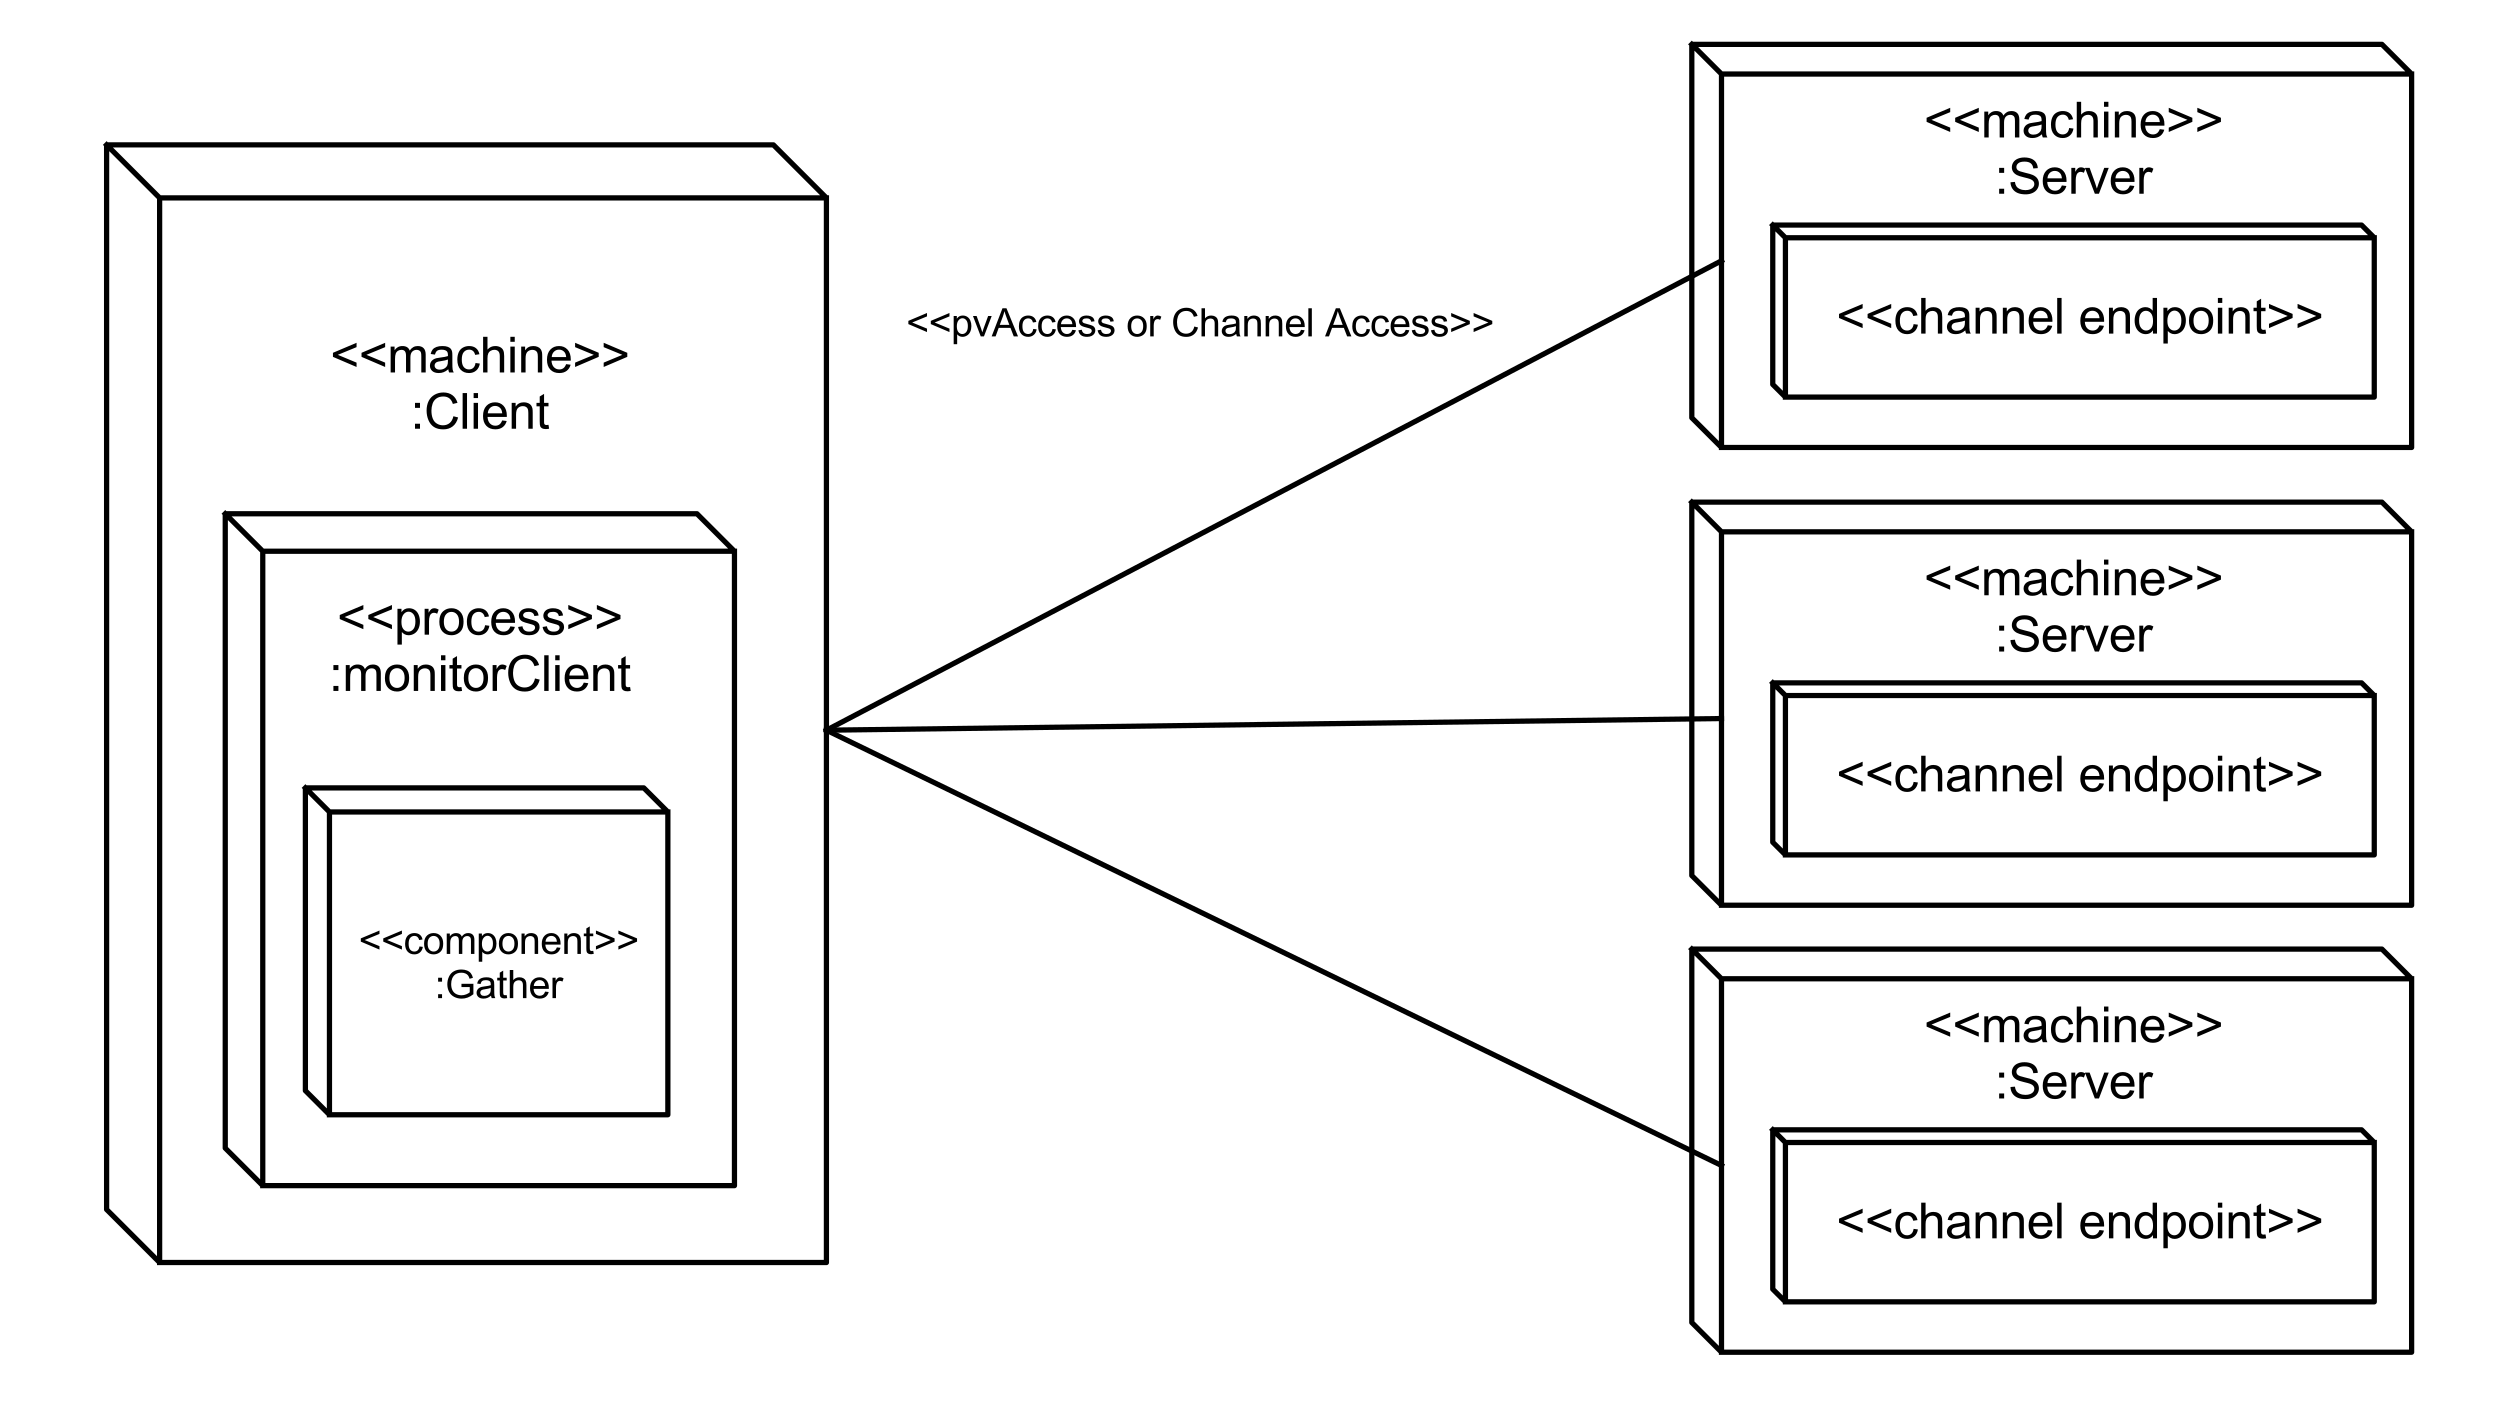 <?xml version="1.0" standalone="yes"?>

<svg version="1.1" viewBox="0.0 0.0 953.0 536.0" fill="none" stroke="none" stroke-linecap="square" stroke-miterlimit="10" clip-path="url(#p.0)" xmlns="http://www.w3.org/2000/svg" xmlns:xlink="http://www.w3.org/1999/xlink"><clipPath id="p.0"><path d="M0 0L953.0 0L953.0 536.0L0 536.0L0 0Z" clip-rule="nonzero"></path></clipPath><path d="M315.032 75.436L294.82 55.224L40.638 55.224L40.638 461.06L60.85 481.272L315.032 481.272ZM315.032 75.436L60.85 75.436L40.638 55.224M60.85 75.436L60.85 481.272" fill-rule="nonzero" stroke="#000000" stroke-width="2.0" stroke-linejoin="round" stroke-linecap="butt"></path><path d="M126.92 136.033L126.92 134.486L135.92 130.674L135.92 132.33L128.78 135.267L135.92 138.236L135.92 139.892L126.92 136.033ZM137.815 136.033L137.815 134.486L146.815 130.674L146.815 132.33L139.675 135.267L146.815 138.236L146.815 139.892L137.815 136.033ZM148.913 141.986L148.913 132.127L150.413 132.127L150.413 133.517Q150.866 132.799 151.64 132.353Q152.413 131.908 153.398 131.908Q154.491 131.908 155.195 132.361Q155.898 132.814 156.179 133.642Q157.351 131.908 159.226 131.908Q160.695 131.908 161.484 132.72Q162.273 133.533 162.273 135.22L162.273 141.986L160.601 141.986L160.601 135.783Q160.601 134.783 160.445 134.338Q160.288 133.892 159.859 133.627Q159.429 133.361 158.851 133.361Q157.82 133.361 157.132 134.049Q156.445 134.736 156.445 136.267L156.445 141.986L154.773 141.986L154.773 135.58Q154.773 134.47 154.366 133.916Q153.96 133.361 153.023 133.361Q152.32 133.361 151.718 133.728Q151.116 134.095 150.851 134.814Q150.585 135.533 150.585 136.877L150.585 141.986L148.913 141.986ZM170.892 140.767Q169.954 141.564 169.095 141.884Q168.235 142.205 167.251 142.205Q165.642 142.205 164.767 141.416Q163.892 140.627 163.892 139.392Q163.892 138.658 164.22 138.064Q164.548 137.47 165.079 137.111Q165.61 136.752 166.282 136.564Q166.782 136.424 167.767 136.314Q169.798 136.064 170.751 135.736Q170.751 135.392 170.751 135.299Q170.751 134.283 170.282 133.861Q169.642 133.299 168.376 133.299Q167.204 133.299 166.642 133.705Q166.079 134.111 165.813 135.174L164.173 134.939Q164.407 133.892 164.915 133.252Q165.423 132.611 166.384 132.259Q167.345 131.908 168.626 131.908Q169.892 131.908 170.673 132.205Q171.454 132.502 171.829 132.955Q172.204 133.408 172.345 134.095Q172.438 134.517 172.438 135.627L172.438 137.861Q172.438 140.189 172.54 140.806Q172.642 141.424 172.97 141.986L171.22 141.986Q170.954 141.47 170.892 140.767ZM170.751 137.049Q169.845 137.408 168.017 137.674Q166.985 137.814 166.563 138.002Q166.142 138.189 165.907 138.549Q165.673 138.908 165.673 139.345Q165.673 140.017 166.181 140.463Q166.688 140.908 167.657 140.908Q168.626 140.908 169.376 140.478Q170.126 140.049 170.485 139.33Q170.751 138.752 170.751 137.658L170.751 137.049ZM181.267 138.377L182.908 138.595Q182.642 140.283 181.533 141.244Q180.424 142.205 178.799 142.205Q176.783 142.205 175.556 140.884Q174.33 139.564 174.33 137.095Q174.33 135.502 174.853 134.306Q175.377 133.111 176.463 132.509Q177.549 131.908 178.814 131.908Q180.424 131.908 181.439 132.72Q182.455 133.533 182.752 135.033L181.127 135.283Q180.892 134.283 180.299 133.783Q179.705 133.283 178.877 133.283Q177.611 133.283 176.822 134.189Q176.033 135.095 176.033 137.049Q176.033 139.033 176.799 139.931Q177.564 140.83 178.783 140.83Q179.767 140.83 180.424 140.228Q181.08 139.627 181.267 138.377ZM184.158 141.986L184.158 128.392L185.83 128.392L185.83 133.267Q187.002 131.908 188.783 131.908Q189.877 131.908 190.681 132.338Q191.486 132.767 191.838 133.533Q192.189 134.299 192.189 135.736L192.189 141.986L190.517 141.986L190.517 135.736Q190.517 134.486 189.97 133.916Q189.424 133.345 188.439 133.345Q187.689 133.345 187.041 133.728Q186.392 134.111 186.111 134.775Q185.83 135.439 185.83 136.595L185.83 141.986L184.158 141.986ZM194.549 130.299L194.549 128.392L196.221 128.392L196.221 130.299L194.549 130.299ZM194.549 141.986L194.549 132.127L196.221 132.127L196.221 141.986L194.549 141.986ZM198.678 141.986L198.678 132.127L200.178 132.127L200.178 133.533Q201.272 131.908 203.319 131.908Q204.21 131.908 204.96 132.228Q205.71 132.549 206.077 133.072Q206.444 133.595 206.6 134.299Q206.694 134.767 206.694 135.924L206.694 141.986L205.022 141.986L205.022 135.986Q205.022 134.97 204.827 134.463Q204.632 133.955 204.132 133.658Q203.632 133.361 202.96 133.361Q201.897 133.361 201.124 134.033Q200.35 134.705 200.35 136.611L200.35 141.986L198.678 141.986ZM215.804 138.814L217.523 139.033Q217.117 140.533 216.015 141.369Q214.914 142.205 213.195 142.205Q211.039 142.205 209.773 140.877Q208.507 139.549 208.507 137.142Q208.507 134.658 209.781 133.283Q211.054 131.908 213.101 131.908Q215.085 131.908 216.335 133.252Q217.585 134.595 217.585 137.049Q217.585 137.189 217.57 137.486L210.226 137.486Q210.32 139.111 211.148 139.97Q211.976 140.83 213.21 140.83Q214.117 140.83 214.765 140.353Q215.414 139.877 215.804 138.814ZM210.32 136.111L215.82 136.111Q215.71 134.877 215.195 134.252Q214.398 133.283 213.117 133.283Q211.976 133.283 211.187 134.056Q210.398 134.83 210.32 136.111ZM228.227 136.033L219.227 139.892L219.227 138.236L226.352 135.267L219.227 132.33L219.227 130.674L228.227 134.486L228.227 136.033ZM239.122 136.033L230.122 139.892L230.122 138.236L237.247 135.267L230.122 132.33L230.122 130.674L239.122 134.486L239.122 136.033Z" fill-rule="nonzero" fill="#000000"></path><path d="M158.2 155.486L158.2 153.58L160.106 153.58L160.106 155.486L158.2 155.486ZM158.2 163.439L158.2 161.533L160.106 161.533L160.106 163.439L158.2 163.439ZM172.836 158.674L174.633 159.127Q174.071 161.345 172.602 162.509Q171.133 163.674 169.008 163.674Q166.805 163.674 165.43 162.775Q164.055 161.877 163.336 160.181Q162.618 158.486 162.618 156.533Q162.618 154.408 163.422 152.83Q164.227 151.252 165.727 150.431Q167.227 149.611 169.024 149.611Q171.071 149.611 172.461 150.65Q173.852 151.689 174.399 153.564L172.633 153.986Q172.165 152.502 171.258 151.822Q170.352 151.142 168.993 151.142Q167.43 151.142 166.376 151.892Q165.321 152.642 164.891 153.916Q164.461 155.189 164.461 156.533Q164.461 158.267 164.969 159.556Q165.477 160.845 166.547 161.486Q167.618 162.127 168.852 162.127Q170.368 162.127 171.415 161.259Q172.461 160.392 172.836 158.674ZM176.356 163.439L176.356 149.845L178.028 149.845L178.028 163.439L176.356 163.439ZM180.548 151.752L180.548 149.845L182.22 149.845L182.22 151.752L180.548 151.752ZM180.548 163.439L180.548 153.58L182.22 153.58L182.22 163.439L180.548 163.439ZM191.427 160.267L193.146 160.486Q192.74 161.986 191.638 162.822Q190.537 163.658 188.818 163.658Q186.662 163.658 185.396 162.33Q184.13 161.002 184.13 158.595Q184.13 156.111 185.404 154.736Q186.677 153.361 188.724 153.361Q190.708 153.361 191.958 154.705Q193.208 156.049 193.208 158.502Q193.208 158.642 193.193 158.939L185.849 158.939Q185.943 160.564 186.771 161.424Q187.599 162.283 188.833 162.283Q189.74 162.283 190.388 161.806Q191.037 161.33 191.427 160.267ZM185.943 157.564L191.443 157.564Q191.333 156.33 190.818 155.705Q190.021 154.736 188.74 154.736Q187.599 154.736 186.81 155.509Q186.021 156.283 185.943 157.564ZM195.053 163.439L195.053 153.58L196.553 153.58L196.553 154.986Q197.647 153.361 199.694 153.361Q200.584 153.361 201.334 153.681Q202.084 154.002 202.451 154.525Q202.819 155.049 202.975 155.752Q203.069 156.22 203.069 157.377L203.069 163.439L201.397 163.439L201.397 157.439Q201.397 156.424 201.201 155.916Q201.006 155.408 200.506 155.111Q200.006 154.814 199.334 154.814Q198.272 154.814 197.498 155.486Q196.725 156.158 196.725 158.064L196.725 163.439L195.053 163.439ZM209.085 161.939L209.319 163.424Q208.616 163.564 208.054 163.564Q207.147 163.564 206.647 163.275Q206.147 162.986 205.944 162.525Q205.741 162.064 205.741 160.549L205.741 154.892L204.507 154.892L204.507 153.58L205.741 153.58L205.741 151.142L207.397 150.142L207.397 153.58L209.085 153.58L209.085 154.892L207.397 154.892L207.397 160.642Q207.397 161.361 207.483 161.564Q207.569 161.767 207.772 161.892Q207.976 162.017 208.351 162.017Q208.616 162.017 209.085 161.939Z" fill-rule="nonzero" fill="#000000"></path><path d="M279.977 210.138L265.679 195.84L85.866 195.84L85.866 437.667L100.165 451.966L279.977 451.966ZM279.977 210.138L100.165 210.138L85.866 195.84M100.165 210.138L100.165 451.966" fill-rule="nonzero" stroke="#000000" stroke-width="2.0" stroke-linejoin="round" stroke-linecap="butt"></path><path d="M129.516 235.983L129.516 234.436L138.516 230.624L138.516 232.28L131.376 235.217L138.516 238.186L138.516 239.842L129.516 235.983ZM140.411 235.983L140.411 234.436L149.411 230.624L149.411 232.28L142.271 235.217L149.411 238.186L149.411 239.842L140.411 235.983ZM151.51 245.717L151.51 232.077L153.041 232.077L153.041 233.358Q153.572 232.608 154.252 232.233Q154.931 231.858 155.885 231.858Q157.15 231.858 158.119 232.506Q159.088 233.155 159.58 234.342Q160.072 235.53 160.072 236.936Q160.072 238.452 159.525 239.663Q158.978 240.874 157.947 241.514Q156.916 242.155 155.775 242.155Q154.931 242.155 154.267 241.803Q153.603 241.452 153.181 240.921L153.181 245.717L151.51 245.717ZM153.025 237.061Q153.025 238.967 153.799 239.874Q154.572 240.78 155.666 240.78Q156.775 240.78 157.564 239.842Q158.353 238.905 158.353 236.921Q158.353 235.046 157.58 234.108Q156.806 233.171 155.728 233.171Q154.666 233.171 153.845 234.171Q153.025 235.171 153.025 237.061ZM161.87 241.936L161.87 232.077L163.37 232.077L163.37 233.577Q163.948 232.53 164.432 232.194Q164.916 231.858 165.51 231.858Q166.354 231.858 167.229 232.405L166.651 233.952Q166.041 233.592 165.416 233.592Q164.87 233.592 164.44 233.921Q164.01 234.249 163.823 234.827Q163.541 235.717 163.541 236.78L163.541 241.936L161.87 241.936ZM167.473 237.014Q167.473 234.28 169.004 232.952Q170.27 231.858 172.098 231.858Q174.129 231.858 175.418 233.194Q176.707 234.53 176.707 236.874Q176.707 238.78 176.137 239.866Q175.567 240.952 174.481 241.553Q173.395 242.155 172.098 242.155Q170.035 242.155 168.754 240.827Q167.473 239.499 167.473 237.014ZM169.192 237.014Q169.192 238.905 170.02 239.842Q170.848 240.78 172.098 240.78Q173.348 240.78 174.168 239.835Q174.989 238.889 174.989 236.952Q174.989 235.124 174.16 234.186Q173.332 233.249 172.098 233.249Q170.848 233.249 170.02 234.186Q169.192 235.124 169.192 237.014ZM184.911 238.327L186.552 238.546Q186.286 240.233 185.177 241.194Q184.067 242.155 182.442 242.155Q180.427 242.155 179.2 240.835Q177.974 239.514 177.974 237.046Q177.974 235.452 178.497 234.256Q179.02 233.061 180.106 232.46Q181.192 231.858 182.458 231.858Q184.067 231.858 185.083 232.671Q186.099 233.483 186.395 234.983L184.77 235.233Q184.536 234.233 183.942 233.733Q183.349 233.233 182.52 233.233Q181.255 233.233 180.466 234.139Q179.677 235.046 179.677 236.999Q179.677 238.983 180.442 239.881Q181.208 240.78 182.427 240.78Q183.411 240.78 184.067 240.178Q184.724 239.577 184.911 238.327ZM194.552 238.764L196.27 238.983Q195.864 240.483 194.763 241.319Q193.661 242.155 191.942 242.155Q189.786 242.155 188.52 240.827Q187.255 239.499 187.255 237.092Q187.255 234.608 188.528 233.233Q189.802 231.858 191.849 231.858Q193.833 231.858 195.083 233.202Q196.333 234.546 196.333 236.999Q196.333 237.139 196.317 237.436L188.974 237.436Q189.067 239.061 189.895 239.921Q190.724 240.78 191.958 240.78Q192.864 240.78 193.513 240.303Q194.161 239.827 194.552 238.764ZM189.067 236.061L194.567 236.061Q194.458 234.827 193.942 234.202Q193.145 233.233 191.864 233.233Q190.724 233.233 189.935 234.006Q189.145 234.78 189.067 236.061ZM197.506 238.999L199.162 238.733Q199.302 239.733 199.935 240.256Q200.568 240.78 201.709 240.78Q202.865 240.78 203.42 240.311Q203.974 239.842 203.974 239.217Q203.974 238.655 203.49 238.327Q203.146 238.108 201.787 237.764Q199.943 237.296 199.232 236.96Q198.521 236.624 198.154 236.022Q197.787 235.421 197.787 234.702Q197.787 234.046 198.092 233.483Q198.396 232.921 198.912 232.546Q199.302 232.264 199.974 232.061Q200.646 231.858 201.412 231.858Q202.584 231.858 203.459 232.194Q204.334 232.53 204.748 233.1Q205.162 233.671 205.318 234.624L203.693 234.842Q203.584 234.092 203.045 233.663Q202.506 233.233 201.537 233.233Q200.381 233.233 199.896 233.616Q199.412 233.999 199.412 234.499Q199.412 234.827 199.615 235.092Q199.818 235.358 200.256 235.53Q200.506 235.624 201.724 235.967Q203.49 236.436 204.193 236.733Q204.896 237.03 205.295 237.608Q205.693 238.186 205.693 239.046Q205.693 239.874 205.209 240.616Q204.724 241.358 203.802 241.756Q202.881 242.155 201.724 242.155Q199.802 242.155 198.795 241.358Q197.787 240.561 197.506 238.999ZM206.834 238.999L208.49 238.733Q208.631 239.733 209.263 240.256Q209.896 240.78 211.037 240.78Q212.193 240.78 212.748 240.311Q213.302 239.842 213.302 239.217Q213.302 238.655 212.818 238.327Q212.474 238.108 211.115 237.764Q209.271 237.296 208.56 236.96Q207.849 236.624 207.482 236.022Q207.115 235.421 207.115 234.702Q207.115 234.046 207.42 233.483Q207.724 232.921 208.24 232.546Q208.631 232.264 209.302 232.061Q209.974 231.858 210.74 231.858Q211.912 231.858 212.787 232.194Q213.662 232.53 214.076 233.1Q214.49 233.671 214.646 234.624L213.021 234.842Q212.912 234.092 212.373 233.663Q211.834 233.233 210.865 233.233Q209.709 233.233 209.224 233.616Q208.74 233.999 208.74 234.499Q208.74 234.827 208.943 235.092Q209.146 235.358 209.584 235.53Q209.834 235.624 211.052 235.967Q212.818 236.436 213.521 236.733Q214.224 237.03 214.623 237.608Q215.021 238.186 215.021 239.046Q215.021 239.874 214.537 240.616Q214.052 241.358 213.131 241.756Q212.209 242.155 211.052 242.155Q209.131 242.155 208.123 241.358Q207.115 240.561 206.834 238.999ZM225.631 235.983L216.631 239.842L216.631 238.186L223.756 235.217L216.631 232.28L216.631 230.624L225.631 234.436L225.631 235.983ZM236.526 235.983L227.526 239.842L227.526 238.186L234.651 235.217L227.526 232.28L227.526 230.624L236.526 234.436L236.526 235.983Z" fill-rule="nonzero" fill="#000000"></path><path d="M127.096 255.436L127.096 253.53L129.002 253.53L129.002 255.436L127.096 255.436ZM127.096 263.389L127.096 261.483L129.002 261.483L129.002 263.389L127.096 263.389ZM131.81 263.389L131.81 253.53L133.31 253.53L133.31 254.921Q133.763 254.202 134.537 253.756Q135.31 253.311 136.295 253.311Q137.388 253.311 138.091 253.764Q138.795 254.217 139.076 255.046Q140.248 253.311 142.123 253.311Q143.591 253.311 144.381 254.124Q145.17 254.936 145.17 256.624L145.17 263.389L143.498 263.389L143.498 257.186Q143.498 256.186 143.341 255.741Q143.185 255.296 142.756 255.03Q142.326 254.764 141.748 254.764Q140.716 254.764 140.029 255.452Q139.341 256.139 139.341 257.671L139.341 263.389L137.67 263.389L137.67 256.983Q137.67 255.874 137.263 255.319Q136.857 254.764 135.92 254.764Q135.216 254.764 134.615 255.131Q134.013 255.499 133.748 256.217Q133.482 256.936 133.482 258.28L133.482 263.389L131.81 263.389ZM146.726 258.467Q146.726 255.733 148.257 254.405Q149.523 253.311 151.351 253.311Q153.382 253.311 154.671 254.647Q155.96 255.983 155.96 258.327Q155.96 260.233 155.39 261.319Q154.82 262.405 153.734 263.007Q152.648 263.608 151.351 263.608Q149.289 263.608 148.007 262.28Q146.726 260.952 146.726 258.467ZM148.445 258.467Q148.445 260.358 149.273 261.296Q150.101 262.233 151.351 262.233Q152.601 262.233 153.421 261.288Q154.242 260.342 154.242 258.405Q154.242 256.577 153.414 255.639Q152.585 254.702 151.351 254.702Q150.101 254.702 149.273 255.639Q148.445 256.577 148.445 258.467ZM157.727 263.389L157.727 253.53L159.227 253.53L159.227 254.936Q160.321 253.311 162.367 253.311Q163.258 253.311 164.008 253.631Q164.758 253.952 165.125 254.475Q165.492 254.999 165.649 255.702Q165.742 256.171 165.742 257.327L165.742 263.389L164.071 263.389L164.071 257.389Q164.071 256.374 163.875 255.866Q163.68 255.358 163.18 255.061Q162.68 254.764 162.008 254.764Q160.946 254.764 160.172 255.436Q159.399 256.108 159.399 258.014L159.399 263.389L157.727 263.389ZM168.118 251.702L168.118 249.796L169.79 249.796L169.79 251.702L168.118 251.702ZM168.118 263.389L168.118 253.53L169.79 253.53L169.79 263.389L168.118 263.389ZM175.904 261.889L176.138 263.374Q175.435 263.514 174.872 263.514Q173.966 263.514 173.466 263.225Q172.966 262.936 172.763 262.475Q172.56 262.014 172.56 260.499L172.56 254.842L171.325 254.842L171.325 253.53L172.56 253.53L172.56 251.092L174.216 250.092L174.216 253.53L175.904 253.53L175.904 254.842L174.216 254.842L174.216 260.592Q174.216 261.311 174.302 261.514Q174.388 261.717 174.591 261.842Q174.794 261.967 175.169 261.967Q175.435 261.967 175.904 261.889ZM176.806 258.467Q176.806 255.733 178.337 254.405Q179.602 253.311 181.431 253.311Q183.462 253.311 184.751 254.647Q186.04 255.983 186.04 258.327Q186.04 260.233 185.47 261.319Q184.899 262.405 183.813 263.007Q182.727 263.608 181.431 263.608Q179.368 263.608 178.087 262.28Q176.806 260.952 176.806 258.467ZM178.524 258.467Q178.524 260.358 179.352 261.296Q180.181 262.233 181.431 262.233Q182.681 262.233 183.501 261.288Q184.321 260.342 184.321 258.405Q184.321 256.577 183.493 255.639Q182.665 254.702 181.431 254.702Q180.181 254.702 179.352 255.639Q178.524 256.577 178.524 258.467ZM187.791 263.389L187.791 253.53L189.291 253.53L189.291 255.03Q189.869 253.983 190.353 253.647Q190.838 253.311 191.431 253.311Q192.275 253.311 193.15 253.858L192.572 255.405Q191.963 255.046 191.338 255.046Q190.791 255.046 190.361 255.374Q189.931 255.702 189.744 256.28Q189.463 257.171 189.463 258.233L189.463 263.389L187.791 263.389ZM203.941 258.624L205.738 259.077Q205.175 261.296 203.706 262.46Q202.238 263.624 200.113 263.624Q197.91 263.624 196.535 262.725Q195.16 261.827 194.441 260.132Q193.722 258.436 193.722 256.483Q193.722 254.358 194.527 252.78Q195.331 251.202 196.831 250.381Q198.331 249.561 200.128 249.561Q202.175 249.561 203.566 250.6Q204.956 251.639 205.503 253.514L203.738 253.936Q203.269 252.452 202.363 251.772Q201.456 251.092 200.097 251.092Q198.535 251.092 197.48 251.842Q196.425 252.592 195.996 253.866Q195.566 255.139 195.566 256.483Q195.566 258.217 196.074 259.507Q196.581 260.796 197.652 261.436Q198.722 262.077 199.956 262.077Q201.472 262.077 202.519 261.21Q203.566 260.342 203.941 258.624ZM207.461 263.389L207.461 249.796L209.133 249.796L209.133 263.389L207.461 263.389ZM211.652 251.702L211.652 249.796L213.324 249.796L213.324 251.702L211.652 251.702ZM211.652 263.389L211.652 253.53L213.324 253.53L213.324 263.389L211.652 263.389ZM222.532 260.217L224.25 260.436Q223.844 261.936 222.743 262.772Q221.641 263.608 219.922 263.608Q217.766 263.608 216.5 262.28Q215.235 260.952 215.235 258.546Q215.235 256.061 216.508 254.686Q217.782 253.311 219.828 253.311Q221.813 253.311 223.063 254.655Q224.313 255.999 224.313 258.452Q224.313 258.592 224.297 258.889L216.953 258.889Q217.047 260.514 217.875 261.374Q218.703 262.233 219.938 262.233Q220.844 262.233 221.493 261.757Q222.141 261.28 222.532 260.217ZM217.047 257.514L222.547 257.514Q222.438 256.28 221.922 255.655Q221.125 254.686 219.844 254.686Q218.703 254.686 217.914 255.46Q217.125 256.233 217.047 257.514ZM226.157 263.389L226.157 253.53L227.657 253.53L227.657 254.936Q228.751 253.311 230.798 253.311Q231.689 253.311 232.439 253.631Q233.189 253.952 233.556 254.475Q233.923 254.999 234.079 255.702Q234.173 256.171 234.173 257.327L234.173 263.389L232.501 263.389L232.501 257.389Q232.501 256.374 232.306 255.866Q232.11 255.358 231.61 255.061Q231.11 254.764 230.439 254.764Q229.376 254.764 228.603 255.436Q227.829 256.108 227.829 258.014L227.829 263.389L226.157 263.389ZM240.189 261.889L240.424 263.374Q239.72 263.514 239.158 263.514Q238.252 263.514 237.752 263.225Q237.252 262.936 237.049 262.475Q236.845 262.014 236.845 260.499L236.845 254.842L235.611 254.842L235.611 253.53L236.845 253.53L236.845 251.092L238.502 250.092L238.502 253.53L240.189 253.53L240.189 254.842L238.502 254.842L238.502 260.592Q238.502 261.311 238.588 261.514Q238.674 261.717 238.877 261.842Q239.08 261.967 239.455 261.967Q239.72 261.967 240.189 261.889Z" fill-rule="nonzero" fill="#000000"></path><path d="M254.587 309.52L245.409 300.342L116.413 300.342L116.413 415.763L125.591 424.941L254.587 424.941ZM254.587 309.52L125.591 309.52L116.413 300.342M125.591 309.52L125.591 424.941" fill-rule="nonzero" stroke="#000000" stroke-width="2.0" stroke-linejoin="round" stroke-linecap="butt"></path><path d="M137.541 358.949L137.541 357.715L144.651 354.715L144.651 356.012L139.01 358.34L144.651 360.668L144.651 361.98L137.541 358.949ZM146.1 358.949L146.1 357.715L153.21 354.715L153.21 356.012L147.569 358.34L153.21 360.668L153.21 361.98L146.1 358.949ZM159.894 360.793L161.191 360.949Q160.987 362.293 160.105 363.051Q159.222 363.809 157.956 363.809Q156.362 363.809 155.394 362.769Q154.425 361.73 154.425 359.777Q154.425 358.512 154.839 357.566Q155.253 356.621 156.105 356.152Q156.956 355.684 157.956 355.684Q159.222 355.684 160.034 356.324Q160.847 356.965 161.066 358.137L159.784 358.34Q159.597 357.559 159.136 357.16Q158.675 356.762 158.019 356.762Q157.019 356.762 156.394 357.48Q155.769 358.199 155.769 359.746Q155.769 361.309 156.37 362.019Q156.972 362.73 157.941 362.73Q158.722 362.73 159.237 362.254Q159.753 361.777 159.894 360.793ZM161.659 359.746Q161.659 357.59 162.862 356.543Q163.862 355.684 165.3 355.684Q166.909 355.684 167.925 356.73Q168.941 357.777 168.941 359.637Q168.941 361.137 168.495 361.996Q168.05 362.855 167.183 363.332Q166.316 363.809 165.3 363.809Q163.675 363.809 162.667 362.762Q161.659 361.715 161.659 359.746ZM163.019 359.746Q163.019 361.246 163.667 361.988Q164.316 362.73 165.3 362.73Q166.284 362.73 166.941 361.98Q167.597 361.23 167.597 359.699Q167.597 358.262 166.941 357.519Q166.284 356.777 165.3 356.777Q164.316 356.777 163.667 357.512Q163.019 358.246 163.019 359.746ZM170.295 363.637L170.295 355.855L171.482 355.855L171.482 356.949Q171.842 356.371 172.451 356.027Q173.06 355.684 173.842 355.684Q174.701 355.684 175.256 356.043Q175.81 356.402 176.029 357.043Q176.951 355.684 178.435 355.684Q179.592 355.684 180.217 356.324Q180.842 356.965 180.842 358.293L180.842 363.637L179.529 363.637L179.529 358.73Q179.529 357.949 179.404 357.598Q179.279 357.246 178.935 357.035Q178.592 356.824 178.138 356.824Q177.326 356.824 176.779 357.371Q176.232 357.918 176.232 359.121L176.232 363.637L174.92 363.637L174.92 358.59Q174.92 357.699 174.599 357.262Q174.279 356.824 173.545 356.824Q172.982 356.824 172.513 357.121Q172.045 357.418 171.834 357.98Q171.623 358.543 171.623 359.605L171.623 363.637L170.295 363.637ZM182.504 366.621L182.504 355.855L183.707 355.855L183.707 356.871Q184.129 356.277 184.668 355.98Q185.207 355.684 185.972 355.684Q186.957 355.684 187.722 356.199Q188.488 356.715 188.871 357.644Q189.254 358.574 189.254 359.684Q189.254 360.887 188.832 361.84Q188.41 362.793 187.589 363.301Q186.769 363.809 185.863 363.809Q185.207 363.809 184.683 363.535Q184.16 363.262 183.832 362.824L183.832 366.621L182.504 366.621ZM183.707 359.793Q183.707 361.293 184.316 362.012Q184.925 362.73 185.785 362.73Q186.66 362.73 187.285 361.988Q187.91 361.246 187.91 359.684Q187.91 358.199 187.3 357.457Q186.691 356.715 185.847 356.715Q185.004 356.715 184.355 357.504Q183.707 358.293 183.707 359.793ZM190.17 359.746Q190.17 357.59 191.373 356.543Q192.373 355.684 193.811 355.684Q195.42 355.684 196.436 356.73Q197.452 357.777 197.452 359.637Q197.452 361.137 197.006 361.996Q196.561 362.855 195.694 363.332Q194.827 363.809 193.811 363.809Q192.186 363.809 191.178 362.762Q190.17 361.715 190.17 359.746ZM191.53 359.746Q191.53 361.246 192.178 361.988Q192.827 362.73 193.811 362.73Q194.795 362.73 195.452 361.98Q196.108 361.23 196.108 359.699Q196.108 358.262 195.452 357.519Q194.795 356.777 193.811 356.777Q192.827 356.777 192.178 357.512Q191.53 358.246 191.53 359.746ZM198.806 363.637L198.806 355.855L199.993 355.855L199.993 356.965Q200.853 355.684 202.478 355.684Q203.181 355.684 203.767 355.934Q204.353 356.184 204.649 356.598Q204.946 357.012 205.056 357.574Q205.134 357.934 205.134 358.855L205.134 363.637L203.806 363.637L203.806 358.902Q203.806 358.105 203.657 357.707Q203.509 357.309 203.118 357.066Q202.728 356.824 202.196 356.824Q201.353 356.824 200.743 357.355Q200.134 357.887 200.134 359.387L200.134 363.637L198.806 363.637ZM212.285 361.137L213.644 361.293Q213.332 362.496 212.457 363.152Q211.582 363.809 210.222 363.809Q208.519 363.809 207.519 362.762Q206.519 361.715 206.519 359.809Q206.519 357.855 207.535 356.769Q208.551 355.684 210.16 355.684Q211.722 355.684 212.707 356.746Q213.691 357.809 213.691 359.73Q213.691 359.855 213.691 360.09L207.879 360.09Q207.957 361.371 208.605 362.051Q209.254 362.73 210.238 362.73Q210.957 362.73 211.472 362.348Q211.988 361.965 212.285 361.137ZM207.957 358.996L212.301 358.996Q212.207 358.012 211.801 357.527Q211.176 356.762 210.176 356.762Q209.254 356.762 208.637 357.371Q208.019 357.98 207.957 358.996ZM215.108 363.637L215.108 355.855L216.295 355.855L216.295 356.965Q217.155 355.684 218.78 355.684Q219.483 355.684 220.069 355.934Q220.655 356.184 220.952 356.598Q221.249 357.012 221.358 357.574Q221.436 357.934 221.436 358.855L221.436 363.637L220.108 363.637L220.108 358.902Q220.108 358.105 219.96 357.707Q219.811 357.309 219.42 357.066Q219.03 356.824 218.499 356.824Q217.655 356.824 217.045 357.355Q216.436 357.887 216.436 359.387L216.436 363.637L215.108 363.637ZM226.15 362.465L226.337 363.621Q225.775 363.746 225.337 363.746Q224.618 363.746 224.22 363.512Q223.822 363.277 223.665 362.91Q223.509 362.543 223.509 361.355L223.509 356.887L222.54 356.887L222.54 355.855L223.509 355.855L223.509 353.934L224.822 353.137L224.822 355.855L226.15 355.855L226.15 356.887L224.822 356.887L224.822 361.434Q224.822 361.996 224.892 362.16Q224.962 362.324 225.118 362.418Q225.275 362.512 225.556 362.512Q225.79 362.512 226.15 362.465ZM234.284 358.949L227.175 361.98L227.175 360.668L232.8 358.34L227.175 356.012L227.175 354.715L234.284 357.715L234.284 358.949ZM242.843 358.949L235.734 361.98L235.734 360.668L241.359 358.34L235.734 356.012L235.734 354.715L242.843 357.715L242.843 358.949Z" fill-rule="nonzero" fill="#000000"></path><path d="M167.009 374.215L167.009 372.715L168.509 372.715L168.509 374.215L167.009 374.215ZM167.009 380.496L167.009 378.996L168.509 378.996L168.509 380.496L167.009 380.496ZM175.909 376.277L175.909 375.027L180.456 375.012L180.456 378.996Q179.409 379.84 178.292 380.262Q177.175 380.684 176.003 380.684Q174.425 380.684 173.128 380.004Q171.831 379.324 171.175 378.043Q170.519 376.762 170.519 375.184Q170.519 373.605 171.175 372.246Q171.831 370.887 173.066 370.23Q174.3 369.574 175.894 369.574Q177.066 369.574 178.003 369.949Q178.941 370.324 179.48 371.004Q180.019 371.684 180.284 372.762L179.003 373.105Q178.769 372.293 178.409 371.824Q178.05 371.355 177.386 371.074Q176.722 370.793 175.909 370.793Q174.925 370.793 174.214 371.09Q173.503 371.387 173.073 371.871Q172.644 372.355 172.394 372.934Q171.987 373.934 171.987 375.09Q171.987 376.527 172.48 377.496Q172.972 378.465 173.917 378.934Q174.862 379.402 175.925 379.402Q176.847 379.402 177.73 379.043Q178.612 378.684 179.066 378.277L179.066 376.277L175.909 376.277ZM187.184 379.543Q186.45 380.152 185.778 380.41Q185.106 380.668 184.325 380.668Q183.044 380.668 182.356 380.043Q181.669 379.418 181.669 378.449Q181.669 377.871 181.927 377.402Q182.184 376.934 182.606 376.644Q183.028 376.355 183.559 376.215Q183.934 376.105 184.731 376.012Q186.325 375.824 187.075 375.559Q187.091 375.293 187.091 375.215Q187.091 374.402 186.716 374.074Q186.2 373.637 185.216 373.637Q184.278 373.637 183.833 373.957Q183.388 374.277 183.184 375.105L181.888 374.934Q182.059 374.105 182.466 373.598Q182.872 373.09 183.638 372.816Q184.403 372.543 185.403 372.543Q186.403 372.543 187.02 372.777Q187.638 373.012 187.934 373.363Q188.231 373.715 188.341 374.262Q188.403 374.605 188.403 375.48L188.403 377.23Q188.403 379.074 188.489 379.559Q188.575 380.043 188.825 380.496L187.45 380.496Q187.247 380.09 187.184 379.543ZM187.075 376.59Q186.356 376.887 184.919 377.09Q184.106 377.215 183.77 377.355Q183.434 377.496 183.255 377.777Q183.075 378.059 183.075 378.402Q183.075 378.934 183.474 379.285Q183.872 379.637 184.638 379.637Q185.403 379.637 185.997 379.301Q186.591 378.965 186.872 378.387Q187.075 377.949 187.075 377.074L187.075 376.59ZM193.148 379.324L193.336 380.48Q192.773 380.605 192.336 380.605Q191.617 380.605 191.218 380.371Q190.82 380.137 190.664 379.769Q190.507 379.402 190.507 378.215L190.507 373.746L189.539 373.746L189.539 372.715L190.507 372.715L190.507 370.793L191.82 369.996L191.82 372.715L193.148 372.715L193.148 373.746L191.82 373.746L191.82 378.293Q191.82 378.855 191.89 379.019Q191.961 379.184 192.117 379.277Q192.273 379.371 192.554 379.371Q192.789 379.371 193.148 379.324ZM194.329 380.496L194.329 369.762L195.658 369.762L195.658 373.605Q196.579 372.543 197.986 372.543Q198.845 372.543 199.486 372.887Q200.126 373.23 200.4 373.824Q200.673 374.418 200.673 375.574L200.673 380.496L199.345 380.496L199.345 375.574Q199.345 374.574 198.923 374.129Q198.501 373.684 197.704 373.684Q197.126 373.684 196.611 373.98Q196.095 374.277 195.876 374.801Q195.658 375.324 195.658 376.246L195.658 380.496L194.329 380.496ZM207.809 377.996L209.168 378.152Q208.856 379.355 207.981 380.012Q207.106 380.668 205.746 380.668Q204.043 380.668 203.043 379.621Q202.043 378.574 202.043 376.668Q202.043 374.715 203.059 373.629Q204.074 372.543 205.684 372.543Q207.246 372.543 208.231 373.605Q209.215 374.668 209.215 376.59Q209.215 376.715 209.215 376.949L203.402 376.949Q203.481 378.23 204.129 378.91Q204.777 379.59 205.762 379.59Q206.481 379.59 206.996 379.207Q207.512 378.824 207.809 377.996ZM203.481 375.855L207.824 375.855Q207.731 374.871 207.324 374.387Q206.699 373.621 205.699 373.621Q204.777 373.621 204.16 374.23Q203.543 374.84 203.481 375.855ZM210.616 380.496L210.616 372.715L211.804 372.715L211.804 373.902Q212.257 373.074 212.647 372.809Q213.038 372.543 213.491 372.543Q214.163 372.543 214.85 372.965L214.397 374.184Q213.913 373.902 213.429 373.902Q212.991 373.902 212.647 374.16Q212.304 374.418 212.163 374.887Q211.944 375.59 211.944 376.418L211.944 380.496L210.616 380.496Z" fill-rule="nonzero" fill="#000000"></path><path d="M919.31 28.223L907.99 16.904L644.916 16.904L644.916 159.254L656.235 170.573L919.31 170.573ZM919.31 28.223L656.235 28.223L644.916 16.904M656.235 28.223L656.235 170.573" fill-rule="nonzero" stroke="#000000" stroke-width="2.0" stroke-linejoin="round" stroke-linecap="butt"></path><path d="M905.067 90.628L900.237 85.798L675.776 85.798L675.776 146.542L680.606 151.373L905.067 151.373ZM905.067 90.628L680.606 90.628L675.776 85.798M680.606 90.628L680.606 151.373" fill-rule="nonzero" stroke="#000000" stroke-width="2.0" stroke-linejoin="round" stroke-linecap="butt"></path><path d="M701.035 121.211L701.035 119.664L710.035 115.852L710.035 117.508L702.894 120.446L710.035 123.414L710.035 125.071L701.035 121.211ZM711.93 121.211L711.93 119.664L720.93 115.852L720.93 117.508L713.789 120.446L720.93 123.414L720.93 125.071L711.93 121.211ZM729.465 123.555L731.106 123.774Q730.84 125.461 729.731 126.422Q728.621 127.383 726.996 127.383Q724.981 127.383 723.754 126.063Q722.528 124.743 722.528 122.274Q722.528 120.68 723.051 119.485Q723.575 118.289 724.661 117.688Q725.746 117.086 727.012 117.086Q728.621 117.086 729.637 117.899Q730.653 118.711 730.95 120.211L729.325 120.461Q729.09 119.461 728.496 118.961Q727.903 118.461 727.075 118.461Q725.809 118.461 725.02 119.368Q724.231 120.274 724.231 122.227Q724.231 124.211 724.996 125.11Q725.762 126.008 726.981 126.008Q727.965 126.008 728.621 125.407Q729.278 124.805 729.465 123.555ZM732.356 127.164L732.356 113.571L734.028 113.571L734.028 118.446Q735.2 117.086 736.981 117.086Q738.075 117.086 738.879 117.516Q739.684 117.946 740.036 118.711Q740.387 119.477 740.387 120.914L740.387 127.164L738.715 127.164L738.715 120.914Q738.715 119.664 738.168 119.094Q737.621 118.524 736.637 118.524Q735.887 118.524 735.239 118.907Q734.59 119.289 734.309 119.954Q734.028 120.618 734.028 121.774L734.028 127.164L732.356 127.164ZM749.169 125.946Q748.232 126.743 747.372 127.063Q746.513 127.383 745.528 127.383Q743.919 127.383 743.044 126.594Q742.169 125.805 742.169 124.571Q742.169 123.836 742.497 123.243Q742.825 122.649 743.357 122.289Q743.888 121.93 744.56 121.743Q745.06 121.602 746.044 121.493Q748.075 121.243 749.028 120.914Q749.028 120.571 749.028 120.477Q749.028 119.461 748.56 119.039Q747.919 118.477 746.653 118.477Q745.482 118.477 744.919 118.883Q744.357 119.289 744.091 120.352L742.45 120.118Q742.685 119.071 743.192 118.43Q743.7 117.789 744.661 117.438Q745.622 117.086 746.903 117.086Q748.169 117.086 748.95 117.383Q749.732 117.68 750.107 118.133Q750.482 118.586 750.622 119.274Q750.716 119.696 750.716 120.805L750.716 123.039Q750.716 125.368 750.817 125.985Q750.919 126.602 751.247 127.164L749.497 127.164Q749.232 126.649 749.169 125.946ZM749.028 122.227Q748.122 122.586 746.294 122.852Q745.263 122.993 744.841 123.18Q744.419 123.368 744.185 123.727Q743.95 124.086 743.95 124.524Q743.95 125.196 744.458 125.641Q744.966 126.086 745.935 126.086Q746.903 126.086 747.653 125.657Q748.403 125.227 748.763 124.508Q749.028 123.93 749.028 122.836L749.028 122.227ZM753.107 127.164L753.107 117.305L754.607 117.305L754.607 118.711Q755.701 117.086 757.748 117.086Q758.639 117.086 759.389 117.407Q760.139 117.727 760.506 118.25Q760.873 118.774 761.029 119.477Q761.123 119.946 761.123 121.102L761.123 127.164L759.451 127.164L759.451 121.164Q759.451 120.149 759.256 119.641Q759.06 119.133 758.56 118.836Q758.06 118.539 757.389 118.539Q756.326 118.539 755.553 119.211Q754.779 119.883 754.779 121.789L754.779 127.164L753.107 127.164ZM763.483 127.164L763.483 117.305L764.983 117.305L764.983 118.711Q766.077 117.086 768.124 117.086Q769.014 117.086 769.764 117.407Q770.514 117.727 770.881 118.25Q771.249 118.774 771.405 119.477Q771.499 119.946 771.499 121.102L771.499 127.164L769.827 127.164L769.827 121.164Q769.827 120.149 769.631 119.641Q769.436 119.133 768.936 118.836Q768.436 118.539 767.764 118.539Q766.702 118.539 765.928 119.211Q765.155 119.883 765.155 121.789L765.155 127.164L763.483 127.164ZM780.609 123.993L782.327 124.211Q781.921 125.711 780.82 126.547Q779.718 127.383 777.999 127.383Q775.843 127.383 774.577 126.055Q773.312 124.727 773.312 122.321Q773.312 119.836 774.585 118.461Q775.859 117.086 777.906 117.086Q779.89 117.086 781.14 118.43Q782.39 119.774 782.39 122.227Q782.39 122.368 782.374 122.664L775.031 122.664Q775.124 124.289 775.952 125.149Q776.781 126.008 778.015 126.008Q778.921 126.008 779.57 125.532Q780.218 125.055 780.609 123.993ZM775.124 121.289L780.624 121.289Q780.515 120.055 779.999 119.43Q779.202 118.461 777.921 118.461Q776.781 118.461 775.992 119.235Q775.202 120.008 775.124 121.289ZM784.203 127.164L784.203 113.571L785.875 113.571L785.875 127.164L784.203 127.164ZM800.313 123.993L802.031 124.211Q801.625 125.711 800.524 126.547Q799.422 127.383 797.703 127.383Q795.547 127.383 794.281 126.055Q793.016 124.727 793.016 122.321Q793.016 119.836 794.289 118.461Q795.563 117.086 797.609 117.086Q799.594 117.086 800.844 118.43Q802.094 119.774 802.094 122.227Q802.094 122.368 802.078 122.664L794.734 122.664Q794.828 124.289 795.656 125.149Q796.484 126.008 797.719 126.008Q798.625 126.008 799.274 125.532Q799.922 125.055 800.313 123.993ZM794.828 121.289L800.328 121.289Q800.219 120.055 799.703 119.43Q798.906 118.461 797.625 118.461Q796.484 118.461 795.695 119.235Q794.906 120.008 794.828 121.289ZM803.938 127.164L803.938 117.305L805.438 117.305L805.438 118.711Q806.532 117.086 808.579 117.086Q809.47 117.086 810.22 117.407Q810.97 117.727 811.337 118.25Q811.704 118.774 811.86 119.477Q811.954 119.946 811.954 121.102L811.954 127.164L810.282 127.164L810.282 121.164Q810.282 120.149 810.087 119.641Q809.891 119.133 809.391 118.836Q808.891 118.539 808.22 118.539Q807.157 118.539 806.384 119.211Q805.61 119.883 805.61 121.789L805.61 127.164L803.938 127.164ZM820.705 127.164L820.705 125.914Q819.767 127.383 817.955 127.383Q816.783 127.383 815.791 126.735Q814.798 126.086 814.259 124.922Q813.72 123.758 813.72 122.243Q813.72 120.774 814.212 119.571Q814.705 118.368 815.681 117.727Q816.658 117.086 817.876 117.086Q818.767 117.086 819.462 117.461Q820.158 117.836 820.595 118.446L820.595 113.571L822.251 113.571L822.251 127.164L820.705 127.164ZM815.423 122.243Q815.423 124.133 816.228 125.071Q817.033 126.008 818.111 126.008Q819.205 126.008 819.97 125.118Q820.736 124.227 820.736 122.383Q820.736 120.368 819.955 119.422Q819.173 118.477 818.033 118.477Q816.923 118.477 816.173 119.383Q815.423 120.289 815.423 122.243ZM824.69 130.946L824.69 117.305L826.221 117.305L826.221 118.586Q826.752 117.836 827.432 117.461Q828.112 117.086 829.065 117.086Q830.33 117.086 831.299 117.735Q832.268 118.383 832.76 119.571Q833.252 120.758 833.252 122.164Q833.252 123.68 832.705 124.891Q832.159 126.102 831.127 126.743Q830.096 127.383 828.955 127.383Q828.112 127.383 827.448 127.032Q826.784 126.68 826.362 126.149L826.362 130.946L824.69 130.946ZM826.205 122.289Q826.205 124.196 826.979 125.102Q827.752 126.008 828.846 126.008Q829.955 126.008 830.744 125.071Q831.534 124.133 831.534 122.149Q831.534 120.274 830.76 119.336Q829.987 118.399 828.909 118.399Q827.846 118.399 827.026 119.399Q826.205 120.399 826.205 122.289ZM834.44 122.243Q834.44 119.508 835.972 118.18Q837.237 117.086 839.065 117.086Q841.097 117.086 842.386 118.422Q843.675 119.758 843.675 122.102Q843.675 124.008 843.105 125.094Q842.534 126.18 841.448 126.782Q840.362 127.383 839.065 127.383Q837.003 127.383 835.722 126.055Q834.44 124.727 834.44 122.243ZM836.159 122.243Q836.159 124.133 836.987 125.071Q837.815 126.008 839.065 126.008Q840.315 126.008 841.136 125.063Q841.956 124.118 841.956 122.18Q841.956 120.352 841.128 119.414Q840.3 118.477 839.065 118.477Q837.815 118.477 836.987 119.414Q836.159 120.352 836.159 122.243ZM845.457 115.477L845.457 113.571L847.129 113.571L847.129 115.477L845.457 115.477ZM845.457 127.164L845.457 117.305L847.129 117.305L847.129 127.164L845.457 127.164ZM849.586 127.164L849.586 117.305L851.086 117.305L851.086 118.711Q852.18 117.086 854.227 117.086Q855.117 117.086 855.867 117.407Q856.617 117.727 856.984 118.25Q857.352 118.774 857.508 119.477Q857.602 119.946 857.602 121.102L857.602 127.164L855.93 127.164L855.93 121.164Q855.93 120.149 855.734 119.641Q855.539 119.133 855.039 118.836Q854.539 118.539 853.867 118.539Q852.805 118.539 852.031 119.211Q851.258 119.883 851.258 121.789L851.258 127.164L849.586 127.164ZM863.618 125.664L863.852 127.149Q863.149 127.289 862.587 127.289Q861.681 127.289 861.181 127Q860.681 126.711 860.477 126.25Q860.274 125.789 860.274 124.274L860.274 118.618L859.04 118.618L859.04 117.305L860.274 117.305L860.274 114.868L861.931 113.868L861.931 117.305L863.618 117.305L863.618 118.618L861.931 118.618L861.931 124.368Q861.931 125.086 862.016 125.289Q862.102 125.493 862.306 125.618Q862.509 125.743 862.884 125.743Q863.149 125.743 863.618 125.664ZM873.942 121.211L864.942 125.071L864.942 123.414L872.067 120.446L864.942 117.508L864.942 115.852L873.942 119.664L873.942 121.211ZM884.837 121.211L875.837 125.071L875.837 123.414L882.962 120.446L875.837 117.508L875.837 115.852L884.837 119.664L884.837 121.211Z" fill-rule="nonzero" fill="#000000"></path><path d="M734.42 46.45L734.42 44.903L743.42 41.091L743.42 42.747L736.279 45.685L743.42 48.653L743.42 50.31L734.42 46.45ZM745.315 46.45L745.315 44.903L754.315 41.091L754.315 42.747L747.174 45.685L754.315 48.653L754.315 50.31L745.315 46.45ZM756.413 52.403L756.413 42.544L757.913 42.544L757.913 43.935Q758.366 43.216 759.139 42.771Q759.913 42.325 760.897 42.325Q761.991 42.325 762.694 42.778Q763.397 43.232 763.679 44.06Q764.85 42.325 766.725 42.325Q768.194 42.325 768.983 43.138Q769.772 43.95 769.772 45.638L769.772 52.403L768.1 52.403L768.1 46.2Q768.1 45.2 767.944 44.755Q767.788 44.31 767.358 44.044Q766.929 43.778 766.35 43.778Q765.319 43.778 764.632 44.466Q763.944 45.153 763.944 46.685L763.944 52.403L762.272 52.403L762.272 45.997Q762.272 44.888 761.866 44.333Q761.46 43.778 760.522 43.778Q759.819 43.778 759.218 44.146Q758.616 44.513 758.35 45.232Q758.085 45.95 758.085 47.294L758.085 52.403L756.413 52.403ZM778.391 51.185Q777.454 51.982 776.594 52.302Q775.735 52.622 774.751 52.622Q773.141 52.622 772.266 51.833Q771.391 51.044 771.391 49.81Q771.391 49.075 771.719 48.482Q772.048 47.888 772.579 47.528Q773.11 47.169 773.782 46.982Q774.282 46.841 775.266 46.732Q777.298 46.482 778.251 46.153Q778.251 45.81 778.251 45.716Q778.251 44.7 777.782 44.278Q777.141 43.716 775.876 43.716Q774.704 43.716 774.141 44.122Q773.579 44.528 773.313 45.591L771.673 45.357Q771.907 44.31 772.415 43.669Q772.923 43.028 773.883 42.677Q774.844 42.325 776.126 42.325Q777.391 42.325 778.173 42.622Q778.954 42.919 779.329 43.372Q779.704 43.825 779.844 44.513Q779.938 44.935 779.938 46.044L779.938 48.278Q779.938 50.607 780.04 51.224Q780.141 51.841 780.469 52.403L778.719 52.403Q778.454 51.888 778.391 51.185ZM778.251 47.466Q777.344 47.825 775.516 48.091Q774.485 48.232 774.063 48.419Q773.641 48.607 773.407 48.966Q773.173 49.325 773.173 49.763Q773.173 50.435 773.68 50.88Q774.188 51.325 775.157 51.325Q776.126 51.325 776.876 50.896Q777.626 50.466 777.985 49.747Q778.251 49.169 778.251 48.075L778.251 47.466ZM788.767 48.794L790.408 49.013Q790.142 50.7 789.033 51.661Q787.923 52.622 786.298 52.622Q784.283 52.622 783.056 51.302Q781.829 49.982 781.829 47.513Q781.829 45.919 782.353 44.724Q782.876 43.528 783.962 42.927Q785.048 42.325 786.314 42.325Q787.923 42.325 788.939 43.138Q789.954 43.95 790.251 45.45L788.626 45.7Q788.392 44.7 787.798 44.2Q787.204 43.7 786.376 43.7Q785.111 43.7 784.322 44.607Q783.533 45.513 783.533 47.466Q783.533 49.45 784.298 50.349Q785.064 51.247 786.283 51.247Q787.267 51.247 787.923 50.646Q788.579 50.044 788.767 48.794ZM791.658 52.403L791.658 38.81L793.329 38.81L793.329 43.685Q794.501 42.325 796.283 42.325Q797.376 42.325 798.181 42.755Q798.986 43.185 799.337 43.95Q799.689 44.716 799.689 46.153L799.689 52.403L798.017 52.403L798.017 46.153Q798.017 44.903 797.47 44.333Q796.923 43.763 795.939 43.763Q795.189 43.763 794.54 44.146Q793.892 44.528 793.611 45.192Q793.329 45.857 793.329 47.013L793.329 52.403L791.658 52.403ZM802.049 40.716L802.049 38.81L803.721 38.81L803.721 40.716L802.049 40.716ZM802.049 52.403L802.049 42.544L803.721 42.544L803.721 52.403L802.049 52.403ZM806.178 52.403L806.178 42.544L807.678 42.544L807.678 43.95Q808.772 42.325 810.819 42.325Q811.709 42.325 812.459 42.646Q813.209 42.966 813.577 43.489Q813.944 44.013 814.1 44.716Q814.194 45.185 814.194 46.341L814.194 52.403L812.522 52.403L812.522 46.403Q812.522 45.388 812.327 44.88Q812.131 44.372 811.631 44.075Q811.131 43.778 810.459 43.778Q809.397 43.778 808.624 44.45Q807.85 45.122 807.85 47.028L807.85 52.403L806.178 52.403ZM823.304 49.232L825.023 49.45Q824.616 50.95 823.515 51.786Q822.413 52.622 820.694 52.622Q818.538 52.622 817.273 51.294Q816.007 49.966 816.007 47.56Q816.007 45.075 817.28 43.7Q818.554 42.325 820.601 42.325Q822.585 42.325 823.835 43.669Q825.085 45.013 825.085 47.466Q825.085 47.607 825.069 47.903L817.726 47.903Q817.819 49.528 818.648 50.388Q819.476 51.247 820.71 51.247Q821.616 51.247 822.265 50.771Q822.913 50.294 823.304 49.232ZM817.819 46.528L823.319 46.528Q823.21 45.294 822.694 44.669Q821.898 43.7 820.616 43.7Q819.476 43.7 818.687 44.474Q817.898 45.247 817.819 46.528ZM835.726 46.45L826.726 50.31L826.726 48.653L833.851 45.685L826.726 42.747L826.726 41.091L835.726 44.903L835.726 46.45ZM846.621 46.45L837.621 50.31L837.621 48.653L844.746 45.685L837.621 42.747L837.621 41.091L846.621 44.903L846.621 46.45Z" fill-rule="nonzero" fill="#000000"></path><path d="M762.074 65.903L762.074 63.997L763.98 63.997L763.98 65.903L762.074 65.903ZM762.074 73.857L762.074 71.95L763.98 71.95L763.98 73.857L762.074 73.857ZM766.398 69.482L768.086 69.341Q768.211 70.357 768.648 71.013Q769.086 71.669 770.015 72.075Q770.945 72.482 772.101 72.482Q773.132 72.482 773.922 72.169Q774.711 71.857 775.101 71.325Q775.492 70.794 775.492 70.169Q775.492 69.528 775.117 69.052Q774.742 68.575 773.882 68.247Q773.336 68.028 771.461 67.583Q769.586 67.138 768.836 66.732Q767.867 66.216 767.39 65.466Q766.914 64.716 766.914 63.778Q766.914 62.747 767.5 61.849Q768.086 60.95 769.203 60.489Q770.32 60.028 771.695 60.028Q773.211 60.028 774.367 60.513Q775.523 60.997 776.14 61.942Q776.757 62.888 776.804 64.091L775.086 64.216Q774.945 62.935 774.14 62.271Q773.336 61.607 771.773 61.607Q770.148 61.607 769.398 62.208Q768.648 62.81 768.648 63.653Q768.648 64.388 769.179 64.857Q769.695 65.325 771.89 65.825Q774.086 66.325 774.898 66.7Q776.086 67.247 776.656 68.083Q777.226 68.919 777.226 70.013Q777.226 71.107 776.601 72.067Q775.976 73.028 774.812 73.56Q773.648 74.091 772.195 74.091Q770.351 74.091 769.101 73.552Q767.851 73.013 767.14 71.935Q766.429 70.857 766.398 69.482ZM785.982 70.685L787.701 70.903Q787.295 72.403 786.193 73.239Q785.092 74.075 783.373 74.075Q781.217 74.075 779.951 72.747Q778.685 71.419 778.685 69.013Q778.685 66.528 779.959 65.153Q781.232 63.778 783.279 63.778Q785.264 63.778 786.514 65.122Q787.764 66.466 787.764 68.919Q787.764 69.06 787.748 69.357L780.404 69.357Q780.498 70.982 781.326 71.841Q782.154 72.7 783.389 72.7Q784.295 72.7 784.943 72.224Q785.592 71.747 785.982 70.685ZM780.498 67.982L785.998 67.982Q785.889 66.747 785.373 66.122Q784.576 65.153 783.295 65.153Q782.154 65.153 781.365 65.927Q780.576 66.7 780.498 67.982ZM789.592 73.857L789.592 63.997L791.092 63.997L791.092 65.497Q791.67 64.45 792.155 64.114Q792.639 63.778 793.233 63.778Q794.077 63.778 794.952 64.325L794.374 65.872Q793.764 65.513 793.139 65.513Q792.592 65.513 792.163 65.841Q791.733 66.169 791.545 66.747Q791.264 67.638 791.264 68.7L791.264 73.857L789.592 73.857ZM798.555 73.857L794.805 63.997L796.571 63.997L798.696 69.903Q799.039 70.857 799.321 71.888Q799.539 71.107 799.946 70.013L802.133 63.997L803.852 63.997L800.117 73.857L798.555 73.857ZM811.899 70.685L813.617 70.903Q813.211 72.403 812.11 73.239Q811.008 74.075 809.289 74.075Q807.133 74.075 805.867 72.747Q804.602 71.419 804.602 69.013Q804.602 66.528 805.875 65.153Q807.149 63.778 809.196 63.778Q811.18 63.778 812.43 65.122Q813.68 66.466 813.68 68.919Q813.68 69.06 813.664 69.357L806.321 69.357Q806.414 70.982 807.242 71.841Q808.071 72.7 809.305 72.7Q810.211 72.7 810.86 72.224Q811.508 71.747 811.899 70.685ZM806.414 67.982L811.914 67.982Q811.805 66.747 811.289 66.122Q810.492 65.153 809.211 65.153Q808.071 65.153 807.282 65.927Q806.492 66.7 806.414 67.982ZM815.509 73.857L815.509 63.997L817.009 63.997L817.009 65.497Q817.587 64.45 818.071 64.114Q818.556 63.778 819.149 63.778Q819.993 63.778 820.868 64.325L820.29 65.872Q819.681 65.513 819.056 65.513Q818.509 65.513 818.079 65.841Q817.649 66.169 817.462 66.747Q817.181 67.638 817.181 68.7L817.181 73.857L815.509 73.857Z" fill-rule="nonzero" fill="#000000"></path><path d="M919.31 202.733L907.99 191.413L644.916 191.413L644.916 333.763L656.235 345.083L919.31 345.083ZM919.31 202.733L656.235 202.733L644.916 191.413M656.235 202.733L656.235 345.083" fill-rule="nonzero" stroke="#000000" stroke-width="2.0" stroke-linejoin="round" stroke-linecap="butt"></path><path d="M905.067 265.137L900.237 260.307L675.776 260.307L675.776 321.052L680.606 325.882L905.067 325.882ZM905.067 265.137L680.606 265.137L675.776 260.307M680.606 265.137L680.606 325.882" fill-rule="nonzero" stroke="#000000" stroke-width="2.0" stroke-linejoin="round" stroke-linecap="butt"></path><path d="M701.035 295.721L701.035 294.174L710.035 290.361L710.035 292.017L702.894 294.955L710.035 297.924L710.035 299.58L701.035 295.721ZM711.93 295.721L711.93 294.174L720.93 290.361L720.93 292.017L713.789 294.955L720.93 297.924L720.93 299.58L711.93 295.721ZM729.465 298.064L731.106 298.283Q730.84 299.971 729.731 300.932Q728.621 301.892 726.996 301.892Q724.981 301.892 723.754 300.572Q722.528 299.252 722.528 296.783Q722.528 295.189 723.051 293.994Q723.575 292.799 724.661 292.197Q725.746 291.596 727.012 291.596Q728.621 291.596 729.637 292.408Q730.653 293.221 730.95 294.721L729.325 294.971Q729.09 293.971 728.496 293.471Q727.903 292.971 727.075 292.971Q725.809 292.971 725.02 293.877Q724.231 294.783 724.231 296.736Q724.231 298.721 724.996 299.619Q725.762 300.517 726.981 300.517Q727.965 300.517 728.621 299.916Q729.278 299.314 729.465 298.064ZM732.356 301.674L732.356 288.08L734.028 288.08L734.028 292.955Q735.2 291.596 736.981 291.596Q738.075 291.596 738.879 292.025Q739.684 292.455 740.036 293.221Q740.387 293.986 740.387 295.424L740.387 301.674L738.715 301.674L738.715 295.424Q738.715 294.174 738.168 293.603Q737.621 293.033 736.637 293.033Q735.887 293.033 735.239 293.416Q734.59 293.799 734.309 294.463Q734.028 295.127 734.028 296.283L734.028 301.674L732.356 301.674ZM749.169 300.455Q748.232 301.252 747.372 301.572Q746.513 301.892 745.528 301.892Q743.919 301.892 743.044 301.103Q742.169 300.314 742.169 299.08Q742.169 298.346 742.497 297.752Q742.825 297.158 743.357 296.799Q743.888 296.439 744.56 296.252Q745.06 296.111 746.044 296.002Q748.075 295.752 749.028 295.424Q749.028 295.08 749.028 294.986Q749.028 293.971 748.56 293.549Q747.919 292.986 746.653 292.986Q745.482 292.986 744.919 293.392Q744.357 293.799 744.091 294.861L742.45 294.627Q742.685 293.58 743.192 292.939Q743.7 292.299 744.661 291.947Q745.622 291.596 746.903 291.596Q748.169 291.596 748.95 291.892Q749.732 292.189 750.107 292.642Q750.482 293.096 750.622 293.783Q750.716 294.205 750.716 295.314L750.716 297.549Q750.716 299.877 750.817 300.494Q750.919 301.111 751.247 301.674L749.497 301.674Q749.232 301.158 749.169 300.455ZM749.028 296.736Q748.122 297.096 746.294 297.361Q745.263 297.502 744.841 297.689Q744.419 297.877 744.185 298.236Q743.95 298.596 743.95 299.033Q743.95 299.705 744.458 300.15Q744.966 300.596 745.935 300.596Q746.903 300.596 747.653 300.166Q748.403 299.736 748.763 299.017Q749.028 298.439 749.028 297.346L749.028 296.736ZM753.107 301.674L753.107 291.814L754.607 291.814L754.607 293.221Q755.701 291.596 757.748 291.596Q758.639 291.596 759.389 291.916Q760.139 292.236 760.506 292.76Q760.873 293.283 761.029 293.986Q761.123 294.455 761.123 295.611L761.123 301.674L759.451 301.674L759.451 295.674Q759.451 294.658 759.256 294.15Q759.06 293.642 758.56 293.346Q758.06 293.049 757.389 293.049Q756.326 293.049 755.553 293.721Q754.779 294.392 754.779 296.299L754.779 301.674L753.107 301.674ZM763.483 301.674L763.483 291.814L764.983 291.814L764.983 293.221Q766.077 291.596 768.124 291.596Q769.014 291.596 769.764 291.916Q770.514 292.236 770.881 292.76Q771.249 293.283 771.405 293.986Q771.499 294.455 771.499 295.611L771.499 301.674L769.827 301.674L769.827 295.674Q769.827 294.658 769.631 294.15Q769.436 293.642 768.936 293.346Q768.436 293.049 767.764 293.049Q766.702 293.049 765.928 293.721Q765.155 294.392 765.155 296.299L765.155 301.674L763.483 301.674ZM780.609 298.502L782.327 298.721Q781.921 300.221 780.82 301.057Q779.718 301.892 777.999 301.892Q775.843 301.892 774.577 300.564Q773.312 299.236 773.312 296.83Q773.312 294.346 774.585 292.971Q775.859 291.596 777.906 291.596Q779.89 291.596 781.14 292.939Q782.39 294.283 782.39 296.736Q782.39 296.877 782.374 297.174L775.031 297.174Q775.124 298.799 775.952 299.658Q776.781 300.517 778.015 300.517Q778.921 300.517 779.57 300.041Q780.218 299.564 780.609 298.502ZM775.124 295.799L780.624 295.799Q780.515 294.564 779.999 293.939Q779.202 292.971 777.921 292.971Q776.781 292.971 775.992 293.744Q775.202 294.517 775.124 295.799ZM784.203 301.674L784.203 288.08L785.875 288.08L785.875 301.674L784.203 301.674ZM800.313 298.502L802.031 298.721Q801.625 300.221 800.524 301.057Q799.422 301.892 797.703 301.892Q795.547 301.892 794.281 300.564Q793.016 299.236 793.016 296.83Q793.016 294.346 794.289 292.971Q795.563 291.596 797.609 291.596Q799.594 291.596 800.844 292.939Q802.094 294.283 802.094 296.736Q802.094 296.877 802.078 297.174L794.734 297.174Q794.828 298.799 795.656 299.658Q796.484 300.517 797.719 300.517Q798.625 300.517 799.274 300.041Q799.922 299.564 800.313 298.502ZM794.828 295.799L800.328 295.799Q800.219 294.564 799.703 293.939Q798.906 292.971 797.625 292.971Q796.484 292.971 795.695 293.744Q794.906 294.517 794.828 295.799ZM803.938 301.674L803.938 291.814L805.438 291.814L805.438 293.221Q806.532 291.596 808.579 291.596Q809.47 291.596 810.22 291.916Q810.97 292.236 811.337 292.76Q811.704 293.283 811.86 293.986Q811.954 294.455 811.954 295.611L811.954 301.674L810.282 301.674L810.282 295.674Q810.282 294.658 810.087 294.15Q809.891 293.642 809.391 293.346Q808.891 293.049 808.22 293.049Q807.157 293.049 806.384 293.721Q805.61 294.392 805.61 296.299L805.61 301.674L803.938 301.674ZM820.705 301.674L820.705 300.424Q819.767 301.892 817.955 301.892Q816.783 301.892 815.791 301.244Q814.798 300.596 814.259 299.432Q813.72 298.267 813.72 296.752Q813.72 295.283 814.212 294.08Q814.705 292.877 815.681 292.236Q816.658 291.596 817.876 291.596Q818.767 291.596 819.462 291.971Q820.158 292.346 820.595 292.955L820.595 288.08L822.251 288.08L822.251 301.674L820.705 301.674ZM815.423 296.752Q815.423 298.642 816.228 299.58Q817.033 300.517 818.111 300.517Q819.205 300.517 819.97 299.627Q820.736 298.736 820.736 296.892Q820.736 294.877 819.955 293.932Q819.173 292.986 818.033 292.986Q816.923 292.986 816.173 293.892Q815.423 294.799 815.423 296.752ZM824.69 305.455L824.69 291.814L826.221 291.814L826.221 293.096Q826.752 292.346 827.432 291.971Q828.112 291.596 829.065 291.596Q830.33 291.596 831.299 292.244Q832.268 292.892 832.76 294.08Q833.252 295.267 833.252 296.674Q833.252 298.189 832.705 299.4Q832.159 300.611 831.127 301.252Q830.096 301.892 828.955 301.892Q828.112 301.892 827.448 301.541Q826.784 301.189 826.362 300.658L826.362 305.455L824.69 305.455ZM826.205 296.799Q826.205 298.705 826.979 299.611Q827.752 300.517 828.846 300.517Q829.955 300.517 830.744 299.58Q831.534 298.642 831.534 296.658Q831.534 294.783 830.76 293.846Q829.987 292.908 828.909 292.908Q827.846 292.908 827.026 293.908Q826.205 294.908 826.205 296.799ZM834.44 296.752Q834.44 294.017 835.972 292.689Q837.237 291.596 839.065 291.596Q841.097 291.596 842.386 292.932Q843.675 294.267 843.675 296.611Q843.675 298.517 843.105 299.603Q842.534 300.689 841.448 301.291Q840.362 301.892 839.065 301.892Q837.003 301.892 835.722 300.564Q834.44 299.236 834.44 296.752ZM836.159 296.752Q836.159 298.642 836.987 299.58Q837.815 300.517 839.065 300.517Q840.315 300.517 841.136 299.572Q841.956 298.627 841.956 296.689Q841.956 294.861 841.128 293.924Q840.3 292.986 839.065 292.986Q837.815 292.986 836.987 293.924Q836.159 294.861 836.159 296.752ZM845.457 289.986L845.457 288.08L847.129 288.08L847.129 289.986L845.457 289.986ZM845.457 301.674L845.457 291.814L847.129 291.814L847.129 301.674L845.457 301.674ZM849.586 301.674L849.586 291.814L851.086 291.814L851.086 293.221Q852.18 291.596 854.227 291.596Q855.117 291.596 855.867 291.916Q856.617 292.236 856.984 292.76Q857.352 293.283 857.508 293.986Q857.602 294.455 857.602 295.611L857.602 301.674L855.93 301.674L855.93 295.674Q855.93 294.658 855.734 294.15Q855.539 293.642 855.039 293.346Q854.539 293.049 853.867 293.049Q852.805 293.049 852.031 293.721Q851.258 294.392 851.258 296.299L851.258 301.674L849.586 301.674ZM863.618 300.174L863.852 301.658Q863.149 301.799 862.587 301.799Q861.681 301.799 861.181 301.51Q860.681 301.221 860.477 300.76Q860.274 300.299 860.274 298.783L860.274 293.127L859.04 293.127L859.04 291.814L860.274 291.814L860.274 289.377L861.931 288.377L861.931 291.814L863.618 291.814L863.618 293.127L861.931 293.127L861.931 298.877Q861.931 299.596 862.016 299.799Q862.102 300.002 862.306 300.127Q862.509 300.252 862.884 300.252Q863.149 300.252 863.618 300.174ZM873.942 295.721L864.942 299.58L864.942 297.924L872.067 294.955L864.942 292.017L864.942 290.361L873.942 294.174L873.942 295.721ZM884.837 295.721L875.837 299.58L875.837 297.924L882.962 294.955L875.837 292.017L875.837 290.361L884.837 294.174L884.837 295.721Z" fill-rule="nonzero" fill="#000000"></path><path d="M734.42 220.959L734.42 219.413L743.42 215.6L743.42 217.256L736.279 220.194L743.42 223.163L743.42 224.819L734.42 220.959ZM745.315 220.959L745.315 219.413L754.315 215.6L754.315 217.256L747.174 220.194L754.315 223.163L754.315 224.819L745.315 220.959ZM756.413 226.913L756.413 217.053L757.913 217.053L757.913 218.444Q758.366 217.725 759.139 217.28Q759.913 216.834 760.897 216.834Q761.991 216.834 762.694 217.288Q763.397 217.741 763.679 218.569Q764.85 216.834 766.725 216.834Q768.194 216.834 768.983 217.647Q769.772 218.459 769.772 220.147L769.772 226.913L768.1 226.913L768.1 220.709Q768.1 219.709 767.944 219.264Q767.788 218.819 767.358 218.553Q766.929 218.288 766.35 218.288Q765.319 218.288 764.632 218.975Q763.944 219.663 763.944 221.194L763.944 226.913L762.272 226.913L762.272 220.506Q762.272 219.397 761.866 218.842Q761.46 218.288 760.522 218.288Q759.819 218.288 759.218 218.655Q758.616 219.022 758.35 219.741Q758.085 220.459 758.085 221.803L758.085 226.913L756.413 226.913ZM778.391 225.694Q777.454 226.491 776.594 226.811Q775.735 227.131 774.751 227.131Q773.141 227.131 772.266 226.342Q771.391 225.553 771.391 224.319Q771.391 223.584 771.719 222.991Q772.048 222.397 772.579 222.038Q773.11 221.678 773.782 221.491Q774.282 221.35 775.266 221.241Q777.298 220.991 778.251 220.663Q778.251 220.319 778.251 220.225Q778.251 219.209 777.782 218.788Q777.141 218.225 775.876 218.225Q774.704 218.225 774.141 218.631Q773.579 219.038 773.313 220.1L771.673 219.866Q771.907 218.819 772.415 218.178Q772.923 217.538 773.883 217.186Q774.844 216.834 776.126 216.834Q777.391 216.834 778.173 217.131Q778.954 217.428 779.329 217.881Q779.704 218.334 779.844 219.022Q779.938 219.444 779.938 220.553L779.938 222.788Q779.938 225.116 780.04 225.733Q780.141 226.35 780.469 226.913L778.719 226.913Q778.454 226.397 778.391 225.694ZM778.251 221.975Q777.344 222.334 775.516 222.6Q774.485 222.741 774.063 222.928Q773.641 223.116 773.407 223.475Q773.173 223.834 773.173 224.272Q773.173 224.944 773.68 225.389Q774.188 225.834 775.157 225.834Q776.126 225.834 776.876 225.405Q777.626 224.975 777.985 224.256Q778.251 223.678 778.251 222.584L778.251 221.975ZM788.767 223.303L790.408 223.522Q790.142 225.209 789.033 226.17Q787.923 227.131 786.298 227.131Q784.283 227.131 783.056 225.811Q781.829 224.491 781.829 222.022Q781.829 220.428 782.353 219.233Q782.876 218.038 783.962 217.436Q785.048 216.834 786.314 216.834Q787.923 216.834 788.939 217.647Q789.954 218.459 790.251 219.959L788.626 220.209Q788.392 219.209 787.798 218.709Q787.204 218.209 786.376 218.209Q785.111 218.209 784.322 219.116Q783.533 220.022 783.533 221.975Q783.533 223.959 784.298 224.858Q785.064 225.756 786.283 225.756Q787.267 225.756 787.923 225.155Q788.579 224.553 788.767 223.303ZM791.658 226.913L791.658 213.319L793.329 213.319L793.329 218.194Q794.501 216.834 796.283 216.834Q797.376 216.834 798.181 217.264Q798.986 217.694 799.337 218.459Q799.689 219.225 799.689 220.663L799.689 226.913L798.017 226.913L798.017 220.663Q798.017 219.413 797.47 218.842Q796.923 218.272 795.939 218.272Q795.189 218.272 794.54 218.655Q793.892 219.038 793.611 219.702Q793.329 220.366 793.329 221.522L793.329 226.913L791.658 226.913ZM802.049 215.225L802.049 213.319L803.721 213.319L803.721 215.225L802.049 215.225ZM802.049 226.913L802.049 217.053L803.721 217.053L803.721 226.913L802.049 226.913ZM806.178 226.913L806.178 217.053L807.678 217.053L807.678 218.459Q808.772 216.834 810.819 216.834Q811.709 216.834 812.459 217.155Q813.209 217.475 813.577 217.999Q813.944 218.522 814.1 219.225Q814.194 219.694 814.194 220.85L814.194 226.913L812.522 226.913L812.522 220.913Q812.522 219.897 812.327 219.389Q812.131 218.881 811.631 218.584Q811.131 218.288 810.459 218.288Q809.397 218.288 808.624 218.959Q807.85 219.631 807.85 221.538L807.85 226.913L806.178 226.913ZM823.304 223.741L825.023 223.959Q824.616 225.459 823.515 226.295Q822.413 227.131 820.694 227.131Q818.538 227.131 817.273 225.803Q816.007 224.475 816.007 222.069Q816.007 219.584 817.28 218.209Q818.554 216.834 820.601 216.834Q822.585 216.834 823.835 218.178Q825.085 219.522 825.085 221.975Q825.085 222.116 825.069 222.413L817.726 222.413Q817.819 224.038 818.648 224.897Q819.476 225.756 820.71 225.756Q821.616 225.756 822.265 225.28Q822.913 224.803 823.304 223.741ZM817.819 221.038L823.319 221.038Q823.21 219.803 822.694 219.178Q821.898 218.209 820.616 218.209Q819.476 218.209 818.687 218.983Q817.898 219.756 817.819 221.038ZM835.726 220.959L826.726 224.819L826.726 223.163L833.851 220.194L826.726 217.256L826.726 215.6L835.726 219.413L835.726 220.959ZM846.621 220.959L837.621 224.819L837.621 223.163L844.746 220.194L837.621 217.256L837.621 215.6L846.621 219.413L846.621 220.959Z" fill-rule="nonzero" fill="#000000"></path><path d="M762.074 240.413L762.074 238.506L763.98 238.506L763.98 240.413L762.074 240.413ZM762.074 248.366L762.074 246.459L763.98 246.459L763.98 248.366L762.074 248.366ZM766.398 243.991L768.086 243.85Q768.211 244.866 768.648 245.522Q769.086 246.178 770.015 246.584Q770.945 246.991 772.101 246.991Q773.132 246.991 773.922 246.678Q774.711 246.366 775.101 245.834Q775.492 245.303 775.492 244.678Q775.492 244.038 775.117 243.561Q774.742 243.084 773.882 242.756Q773.336 242.538 771.461 242.092Q769.586 241.647 768.836 241.241Q767.867 240.725 767.39 239.975Q766.914 239.225 766.914 238.288Q766.914 237.256 767.5 236.358Q768.086 235.459 769.203 234.999Q770.32 234.538 771.695 234.538Q773.211 234.538 774.367 235.022Q775.523 235.506 776.14 236.452Q776.757 237.397 776.804 238.6L775.086 238.725Q774.945 237.444 774.14 236.78Q773.336 236.116 771.773 236.116Q770.148 236.116 769.398 236.717Q768.648 237.319 768.648 238.163Q768.648 238.897 769.179 239.366Q769.695 239.834 771.89 240.334Q774.086 240.834 774.898 241.209Q776.086 241.756 776.656 242.592Q777.226 243.428 777.226 244.522Q777.226 245.616 776.601 246.577Q775.976 247.538 774.812 248.069Q773.648 248.6 772.195 248.6Q770.351 248.6 769.101 248.061Q767.851 247.522 767.14 246.444Q766.429 245.366 766.398 243.991ZM785.982 245.194L787.701 245.413Q787.295 246.913 786.193 247.749Q785.092 248.584 783.373 248.584Q781.217 248.584 779.951 247.256Q778.685 245.928 778.685 243.522Q778.685 241.038 779.959 239.663Q781.232 238.288 783.279 238.288Q785.264 238.288 786.514 239.631Q787.764 240.975 787.764 243.428Q787.764 243.569 787.748 243.866L780.404 243.866Q780.498 245.491 781.326 246.35Q782.154 247.209 783.389 247.209Q784.295 247.209 784.943 246.733Q785.592 246.256 785.982 245.194ZM780.498 242.491L785.998 242.491Q785.889 241.256 785.373 240.631Q784.576 239.663 783.295 239.663Q782.154 239.663 781.365 240.436Q780.576 241.209 780.498 242.491ZM789.592 248.366L789.592 238.506L791.092 238.506L791.092 240.006Q791.67 238.959 792.155 238.624Q792.639 238.288 793.233 238.288Q794.077 238.288 794.952 238.834L794.374 240.381Q793.764 240.022 793.139 240.022Q792.592 240.022 792.163 240.35Q791.733 240.678 791.545 241.256Q791.264 242.147 791.264 243.209L791.264 248.366L789.592 248.366ZM798.555 248.366L794.805 238.506L796.571 238.506L798.696 244.413Q799.039 245.366 799.321 246.397Q799.539 245.616 799.946 244.522L802.133 238.506L803.852 238.506L800.117 248.366L798.555 248.366ZM811.899 245.194L813.617 245.413Q813.211 246.913 812.11 247.749Q811.008 248.584 809.289 248.584Q807.133 248.584 805.867 247.256Q804.602 245.928 804.602 243.522Q804.602 241.038 805.875 239.663Q807.149 238.288 809.196 238.288Q811.18 238.288 812.43 239.631Q813.68 240.975 813.68 243.428Q813.68 243.569 813.664 243.866L806.321 243.866Q806.414 245.491 807.242 246.35Q808.071 247.209 809.305 247.209Q810.211 247.209 810.86 246.733Q811.508 246.256 811.899 245.194ZM806.414 242.491L811.914 242.491Q811.805 241.256 811.289 240.631Q810.492 239.663 809.211 239.663Q808.071 239.663 807.282 240.436Q806.492 241.209 806.414 242.491ZM815.509 248.366L815.509 238.506L817.009 238.506L817.009 240.006Q817.587 238.959 818.071 238.624Q818.556 238.288 819.149 238.288Q819.993 238.288 820.868 238.834L820.29 240.381Q819.681 240.022 819.056 240.022Q818.509 240.022 818.079 240.35Q817.649 240.678 817.462 241.256Q817.181 242.147 817.181 243.209L817.181 248.366L815.509 248.366Z" fill-rule="nonzero" fill="#000000"></path><path d="M919.31 373.113L907.99 361.794L644.916 361.794L644.916 504.144L656.235 515.463L919.31 515.463ZM919.31 373.113L656.235 373.113L644.916 361.794M656.235 373.113L656.235 515.463" fill-rule="nonzero" stroke="#000000" stroke-width="2.0" stroke-linejoin="round" stroke-linecap="butt"></path><path d="M905.067 435.518L900.237 430.687L675.776 430.687L675.776 491.432L680.606 496.262L905.067 496.262ZM905.067 435.518L680.606 435.518L675.776 430.687M680.606 435.518L680.606 496.262" fill-rule="nonzero" stroke="#000000" stroke-width="2.0" stroke-linejoin="round" stroke-linecap="butt"></path><path d="M701.035 466.101L701.035 464.554L710.035 460.741L710.035 462.398L702.894 465.335L710.035 468.304L710.035 469.96L701.035 466.101ZM711.93 466.101L711.93 464.554L720.93 460.741L720.93 462.398L713.789 465.335L720.93 468.304L720.93 469.96L711.93 466.101ZM729.465 468.445L731.106 468.663Q730.84 470.351 729.731 471.312Q728.621 472.273 726.996 472.273Q724.981 472.273 723.754 470.952Q722.528 469.632 722.528 467.163Q722.528 465.57 723.051 464.374Q723.575 463.179 724.661 462.577Q725.746 461.976 727.012 461.976Q728.621 461.976 729.637 462.788Q730.653 463.601 730.95 465.101L729.325 465.351Q729.09 464.351 728.496 463.851Q727.903 463.351 727.075 463.351Q725.809 463.351 725.02 464.257Q724.231 465.163 724.231 467.116Q724.231 469.101 724.996 469.999Q725.762 470.898 726.981 470.898Q727.965 470.898 728.621 470.296Q729.278 469.695 729.465 468.445ZM732.356 472.054L732.356 458.46L734.028 458.46L734.028 463.335Q735.2 461.976 736.981 461.976Q738.075 461.976 738.879 462.406Q739.684 462.835 740.036 463.601Q740.387 464.366 740.387 465.804L740.387 472.054L738.715 472.054L738.715 465.804Q738.715 464.554 738.168 463.984Q737.621 463.413 736.637 463.413Q735.887 463.413 735.239 463.796Q734.59 464.179 734.309 464.843Q734.028 465.507 734.028 466.663L734.028 472.054L732.356 472.054ZM749.169 470.835Q748.232 471.632 747.372 471.952Q746.513 472.273 745.528 472.273Q743.919 472.273 743.044 471.484Q742.169 470.695 742.169 469.46Q742.169 468.726 742.497 468.132Q742.825 467.538 743.357 467.179Q743.888 466.82 744.56 466.632Q745.06 466.491 746.044 466.382Q748.075 466.132 749.028 465.804Q749.028 465.46 749.028 465.366Q749.028 464.351 748.56 463.929Q747.919 463.366 746.653 463.366Q745.482 463.366 744.919 463.773Q744.357 464.179 744.091 465.241L742.45 465.007Q742.685 463.96 743.192 463.32Q743.7 462.679 744.661 462.327Q745.622 461.976 746.903 461.976Q748.169 461.976 748.95 462.273Q749.732 462.57 750.107 463.023Q750.482 463.476 750.622 464.163Q750.716 464.585 750.716 465.695L750.716 467.929Q750.716 470.257 750.817 470.874Q750.919 471.491 751.247 472.054L749.497 472.054Q749.232 471.538 749.169 470.835ZM749.028 467.116Q748.122 467.476 746.294 467.741Q745.263 467.882 744.841 468.07Q744.419 468.257 744.185 468.616Q743.95 468.976 743.95 469.413Q743.95 470.085 744.458 470.531Q744.966 470.976 745.935 470.976Q746.903 470.976 747.653 470.546Q748.403 470.116 748.763 469.398Q749.028 468.82 749.028 467.726L749.028 467.116ZM753.107 472.054L753.107 462.195L754.607 462.195L754.607 463.601Q755.701 461.976 757.748 461.976Q758.639 461.976 759.389 462.296Q760.139 462.616 760.506 463.14Q760.873 463.663 761.029 464.366Q761.123 464.835 761.123 465.991L761.123 472.054L759.451 472.054L759.451 466.054Q759.451 465.038 759.256 464.531Q759.06 464.023 758.56 463.726Q758.06 463.429 757.389 463.429Q756.326 463.429 755.553 464.101Q754.779 464.773 754.779 466.679L754.779 472.054L753.107 472.054ZM763.483 472.054L763.483 462.195L764.983 462.195L764.983 463.601Q766.077 461.976 768.124 461.976Q769.014 461.976 769.764 462.296Q770.514 462.616 770.881 463.14Q771.249 463.663 771.405 464.366Q771.499 464.835 771.499 465.991L771.499 472.054L769.827 472.054L769.827 466.054Q769.827 465.038 769.631 464.531Q769.436 464.023 768.936 463.726Q768.436 463.429 767.764 463.429Q766.702 463.429 765.928 464.101Q765.155 464.773 765.155 466.679L765.155 472.054L763.483 472.054ZM780.609 468.882L782.327 469.101Q781.921 470.601 780.82 471.437Q779.718 472.273 777.999 472.273Q775.843 472.273 774.577 470.945Q773.312 469.616 773.312 467.21Q773.312 464.726 774.585 463.351Q775.859 461.976 777.906 461.976Q779.89 461.976 781.14 463.32Q782.39 464.663 782.39 467.116Q782.39 467.257 782.374 467.554L775.031 467.554Q775.124 469.179 775.952 470.038Q776.781 470.898 778.015 470.898Q778.921 470.898 779.57 470.421Q780.218 469.945 780.609 468.882ZM775.124 466.179L780.624 466.179Q780.515 464.945 779.999 464.32Q779.202 463.351 777.921 463.351Q776.781 463.351 775.992 464.124Q775.202 464.898 775.124 466.179ZM784.203 472.054L784.203 458.46L785.875 458.46L785.875 472.054L784.203 472.054ZM800.313 468.882L802.031 469.101Q801.625 470.601 800.524 471.437Q799.422 472.273 797.703 472.273Q795.547 472.273 794.281 470.945Q793.016 469.616 793.016 467.21Q793.016 464.726 794.289 463.351Q795.563 461.976 797.609 461.976Q799.594 461.976 800.844 463.32Q802.094 464.663 802.094 467.116Q802.094 467.257 802.078 467.554L794.734 467.554Q794.828 469.179 795.656 470.038Q796.484 470.898 797.719 470.898Q798.625 470.898 799.274 470.421Q799.922 469.945 800.313 468.882ZM794.828 466.179L800.328 466.179Q800.219 464.945 799.703 464.32Q798.906 463.351 797.625 463.351Q796.484 463.351 795.695 464.124Q794.906 464.898 794.828 466.179ZM803.938 472.054L803.938 462.195L805.438 462.195L805.438 463.601Q806.532 461.976 808.579 461.976Q809.47 461.976 810.22 462.296Q810.97 462.616 811.337 463.14Q811.704 463.663 811.86 464.366Q811.954 464.835 811.954 465.991L811.954 472.054L810.282 472.054L810.282 466.054Q810.282 465.038 810.087 464.531Q809.891 464.023 809.391 463.726Q808.891 463.429 808.22 463.429Q807.157 463.429 806.384 464.101Q805.61 464.773 805.61 466.679L805.61 472.054L803.938 472.054ZM820.705 472.054L820.705 470.804Q819.767 472.273 817.955 472.273Q816.783 472.273 815.791 471.624Q814.798 470.976 814.259 469.812Q813.72 468.648 813.72 467.132Q813.72 465.663 814.212 464.46Q814.705 463.257 815.681 462.616Q816.658 461.976 817.876 461.976Q818.767 461.976 819.462 462.351Q820.158 462.726 820.595 463.335L820.595 458.46L822.251 458.46L822.251 472.054L820.705 472.054ZM815.423 467.132Q815.423 469.023 816.228 469.96Q817.033 470.898 818.111 470.898Q819.205 470.898 819.97 470.007Q820.736 469.116 820.736 467.273Q820.736 465.257 819.955 464.312Q819.173 463.366 818.033 463.366Q816.923 463.366 816.173 464.273Q815.423 465.179 815.423 467.132ZM824.69 475.835L824.69 462.195L826.221 462.195L826.221 463.476Q826.752 462.726 827.432 462.351Q828.112 461.976 829.065 461.976Q830.33 461.976 831.299 462.624Q832.268 463.273 832.76 464.46Q833.252 465.648 833.252 467.054Q833.252 468.57 832.705 469.781Q832.159 470.991 831.127 471.632Q830.096 472.273 828.955 472.273Q828.112 472.273 827.448 471.921Q826.784 471.57 826.362 471.038L826.362 475.835L824.69 475.835ZM826.205 467.179Q826.205 469.085 826.979 469.991Q827.752 470.898 828.846 470.898Q829.955 470.898 830.744 469.96Q831.534 469.023 831.534 467.038Q831.534 465.163 830.76 464.226Q829.987 463.288 828.909 463.288Q827.846 463.288 827.026 464.288Q826.205 465.288 826.205 467.179ZM834.44 467.132Q834.44 464.398 835.972 463.07Q837.237 461.976 839.065 461.976Q841.097 461.976 842.386 463.312Q843.675 464.648 843.675 466.991Q843.675 468.898 843.105 469.984Q842.534 471.07 841.448 471.671Q840.362 472.273 839.065 472.273Q837.003 472.273 835.722 470.945Q834.44 469.616 834.44 467.132ZM836.159 467.132Q836.159 469.023 836.987 469.96Q837.815 470.898 839.065 470.898Q840.315 470.898 841.136 469.952Q841.956 469.007 841.956 467.07Q841.956 465.241 841.128 464.304Q840.3 463.366 839.065 463.366Q837.815 463.366 836.987 464.304Q836.159 465.241 836.159 467.132ZM845.457 460.366L845.457 458.46L847.129 458.46L847.129 460.366L845.457 460.366ZM845.457 472.054L845.457 462.195L847.129 462.195L847.129 472.054L845.457 472.054ZM849.586 472.054L849.586 462.195L851.086 462.195L851.086 463.601Q852.18 461.976 854.227 461.976Q855.117 461.976 855.867 462.296Q856.617 462.616 856.984 463.14Q857.352 463.663 857.508 464.366Q857.602 464.835 857.602 465.991L857.602 472.054L855.93 472.054L855.93 466.054Q855.93 465.038 855.734 464.531Q855.539 464.023 855.039 463.726Q854.539 463.429 853.867 463.429Q852.805 463.429 852.031 464.101Q851.258 464.773 851.258 466.679L851.258 472.054L849.586 472.054ZM863.618 470.554L863.852 472.038Q863.149 472.179 862.587 472.179Q861.681 472.179 861.181 471.89Q860.681 471.601 860.477 471.14Q860.274 470.679 860.274 469.163L860.274 463.507L859.04 463.507L859.04 462.195L860.274 462.195L860.274 459.757L861.931 458.757L861.931 462.195L863.618 462.195L863.618 463.507L861.931 463.507L861.931 469.257Q861.931 469.976 862.016 470.179Q862.102 470.382 862.306 470.507Q862.509 470.632 862.884 470.632Q863.149 470.632 863.618 470.554ZM873.942 466.101L864.942 469.96L864.942 468.304L872.067 465.335L864.942 462.398L864.942 460.741L873.942 464.554L873.942 466.101ZM884.837 466.101L875.837 469.96L875.837 468.304L882.962 465.335L875.837 462.398L875.837 460.741L884.837 464.554L884.837 466.101Z" fill-rule="nonzero" fill="#000000"></path><path d="M734.42 391.34L734.42 389.793L743.42 385.98L743.42 387.637L736.279 390.574L743.42 393.543L743.42 395.199L734.42 391.34ZM745.315 391.34L745.315 389.793L754.315 385.98L754.315 387.637L747.174 390.574L754.315 393.543L754.315 395.199L745.315 391.34ZM756.413 397.293L756.413 387.433L757.913 387.433L757.913 388.824Q758.366 388.105 759.139 387.66Q759.913 387.215 760.897 387.215Q761.991 387.215 762.694 387.668Q763.397 388.121 763.679 388.949Q764.85 387.215 766.725 387.215Q768.194 387.215 768.983 388.027Q769.772 388.84 769.772 390.527L769.772 397.293L768.1 397.293L768.1 391.09Q768.1 390.09 767.944 389.644Q767.788 389.199 767.358 388.933Q766.929 388.668 766.35 388.668Q765.319 388.668 764.632 389.355Q763.944 390.043 763.944 391.574L763.944 397.293L762.272 397.293L762.272 390.887Q762.272 389.777 761.866 389.223Q761.46 388.668 760.522 388.668Q759.819 388.668 759.218 389.035Q758.616 389.402 758.35 390.121Q758.085 390.84 758.085 392.183L758.085 397.293L756.413 397.293ZM778.391 396.074Q777.454 396.871 776.594 397.191Q775.735 397.512 774.751 397.512Q773.141 397.512 772.266 396.723Q771.391 395.933 771.391 394.699Q771.391 393.965 771.719 393.371Q772.048 392.777 772.579 392.418Q773.11 392.058 773.782 391.871Q774.282 391.73 775.266 391.621Q777.298 391.371 778.251 391.043Q778.251 390.699 778.251 390.605Q778.251 389.59 777.782 389.168Q777.141 388.605 775.876 388.605Q774.704 388.605 774.141 389.012Q773.579 389.418 773.313 390.48L771.673 390.246Q771.907 389.199 772.415 388.558Q772.923 387.918 773.883 387.566Q774.844 387.215 776.126 387.215Q777.391 387.215 778.173 387.512Q778.954 387.808 779.329 388.262Q779.704 388.715 779.844 389.402Q779.938 389.824 779.938 390.933L779.938 393.168Q779.938 395.496 780.04 396.113Q780.141 396.73 780.469 397.293L778.719 397.293Q778.454 396.777 778.391 396.074ZM778.251 392.355Q777.344 392.715 775.516 392.98Q774.485 393.121 774.063 393.308Q773.641 393.496 773.407 393.855Q773.173 394.215 773.173 394.652Q773.173 395.324 773.68 395.769Q774.188 396.215 775.157 396.215Q776.126 396.215 776.876 395.785Q777.626 395.355 777.985 394.637Q778.251 394.058 778.251 392.965L778.251 392.355ZM788.767 393.683L790.408 393.902Q790.142 395.59 789.033 396.551Q787.923 397.512 786.298 397.512Q784.283 397.512 783.056 396.191Q781.829 394.871 781.829 392.402Q781.829 390.808 782.353 389.613Q782.876 388.418 783.962 387.816Q785.048 387.215 786.314 387.215Q787.923 387.215 788.939 388.027Q789.954 388.84 790.251 390.34L788.626 390.59Q788.392 389.59 787.798 389.09Q787.204 388.59 786.376 388.59Q785.111 388.59 784.322 389.496Q783.533 390.402 783.533 392.355Q783.533 394.34 784.298 395.238Q785.064 396.137 786.283 396.137Q787.267 396.137 787.923 395.535Q788.579 394.933 788.767 393.683ZM791.658 397.293L791.658 383.699L793.329 383.699L793.329 388.574Q794.501 387.215 796.283 387.215Q797.376 387.215 798.181 387.644Q798.986 388.074 799.337 388.84Q799.689 389.605 799.689 391.043L799.689 397.293L798.017 397.293L798.017 391.043Q798.017 389.793 797.47 389.223Q796.923 388.652 795.939 388.652Q795.189 388.652 794.54 389.035Q793.892 389.418 793.611 390.082Q793.329 390.746 793.329 391.902L793.329 397.293L791.658 397.293ZM802.049 385.605L802.049 383.699L803.721 383.699L803.721 385.605L802.049 385.605ZM802.049 397.293L802.049 387.433L803.721 387.433L803.721 397.293L802.049 397.293ZM806.178 397.293L806.178 387.433L807.678 387.433L807.678 388.84Q808.772 387.215 810.819 387.215Q811.709 387.215 812.459 387.535Q813.209 387.855 813.577 388.379Q813.944 388.902 814.1 389.605Q814.194 390.074 814.194 391.23L814.194 397.293L812.522 397.293L812.522 391.293Q812.522 390.277 812.327 389.769Q812.131 389.262 811.631 388.965Q811.131 388.668 810.459 388.668Q809.397 388.668 808.624 389.34Q807.85 390.012 807.85 391.918L807.85 397.293L806.178 397.293ZM823.304 394.121L825.023 394.34Q824.616 395.84 823.515 396.676Q822.413 397.512 820.694 397.512Q818.538 397.512 817.273 396.183Q816.007 394.855 816.007 392.449Q816.007 389.965 817.28 388.59Q818.554 387.215 820.601 387.215Q822.585 387.215 823.835 388.558Q825.085 389.902 825.085 392.355Q825.085 392.496 825.069 392.793L817.726 392.793Q817.819 394.418 818.648 395.277Q819.476 396.137 820.71 396.137Q821.616 396.137 822.265 395.66Q822.913 395.183 823.304 394.121ZM817.819 391.418L823.319 391.418Q823.21 390.183 822.694 389.558Q821.898 388.59 820.616 388.59Q819.476 388.59 818.687 389.363Q817.898 390.137 817.819 391.418ZM835.726 391.34L826.726 395.199L826.726 393.543L833.851 390.574L826.726 387.637L826.726 385.98L835.726 389.793L835.726 391.34ZM846.621 391.34L837.621 395.199L837.621 393.543L844.746 390.574L837.621 387.637L837.621 385.98L846.621 389.793L846.621 391.34Z" fill-rule="nonzero" fill="#000000"></path><path d="M762.074 410.793L762.074 408.887L763.98 408.887L763.98 410.793L762.074 410.793ZM762.074 418.746L762.074 416.84L763.98 416.84L763.98 418.746L762.074 418.746ZM766.398 414.371L768.086 414.23Q768.211 415.246 768.648 415.902Q769.086 416.558 770.015 416.965Q770.945 417.371 772.101 417.371Q773.132 417.371 773.922 417.058Q774.711 416.746 775.101 416.215Q775.492 415.683 775.492 415.058Q775.492 414.418 775.117 413.941Q774.742 413.465 773.882 413.137Q773.336 412.918 771.461 412.473Q769.586 412.027 768.836 411.621Q767.867 411.105 767.39 410.355Q766.914 409.605 766.914 408.668Q766.914 407.637 767.5 406.738Q768.086 405.84 769.203 405.379Q770.32 404.918 771.695 404.918Q773.211 404.918 774.367 405.402Q775.523 405.887 776.14 406.832Q776.757 407.777 776.804 408.98L775.086 409.105Q774.945 407.824 774.14 407.16Q773.336 406.496 771.773 406.496Q770.148 406.496 769.398 407.098Q768.648 407.699 768.648 408.543Q768.648 409.277 769.179 409.746Q769.695 410.215 771.89 410.715Q774.086 411.215 774.898 411.59Q776.086 412.137 776.656 412.973Q777.226 413.808 777.226 414.902Q777.226 415.996 776.601 416.957Q775.976 417.918 774.812 418.449Q773.648 418.98 772.195 418.98Q770.351 418.98 769.101 418.441Q767.851 417.902 767.14 416.824Q766.429 415.746 766.398 414.371ZM785.982 415.574L787.701 415.793Q787.295 417.293 786.193 418.129Q785.092 418.965 783.373 418.965Q781.217 418.965 779.951 417.637Q778.685 416.308 778.685 413.902Q778.685 411.418 779.959 410.043Q781.232 408.668 783.279 408.668Q785.264 408.668 786.514 410.012Q787.764 411.355 787.764 413.808Q787.764 413.949 787.748 414.246L780.404 414.246Q780.498 415.871 781.326 416.73Q782.154 417.59 783.389 417.59Q784.295 417.59 784.943 417.113Q785.592 416.637 785.982 415.574ZM780.498 412.871L785.998 412.871Q785.889 411.637 785.373 411.012Q784.576 410.043 783.295 410.043Q782.154 410.043 781.365 410.816Q780.576 411.59 780.498 412.871ZM789.592 418.746L789.592 408.887L791.092 408.887L791.092 410.387Q791.67 409.34 792.155 409.004Q792.639 408.668 793.233 408.668Q794.077 408.668 794.952 409.215L794.374 410.762Q793.764 410.402 793.139 410.402Q792.592 410.402 792.163 410.73Q791.733 411.058 791.545 411.637Q791.264 412.527 791.264 413.59L791.264 418.746L789.592 418.746ZM798.555 418.746L794.805 408.887L796.571 408.887L798.696 414.793Q799.039 415.746 799.321 416.777Q799.539 415.996 799.946 414.902L802.133 408.887L803.852 408.887L800.117 418.746L798.555 418.746ZM811.899 415.574L813.617 415.793Q813.211 417.293 812.11 418.129Q811.008 418.965 809.289 418.965Q807.133 418.965 805.867 417.637Q804.602 416.308 804.602 413.902Q804.602 411.418 805.875 410.043Q807.149 408.668 809.196 408.668Q811.18 408.668 812.43 410.012Q813.68 411.355 813.68 413.808Q813.68 413.949 813.664 414.246L806.321 414.246Q806.414 415.871 807.242 416.73Q808.071 417.59 809.305 417.59Q810.211 417.59 810.86 417.113Q811.508 416.637 811.899 415.574ZM806.414 412.871L811.914 412.871Q811.805 411.637 811.289 411.012Q810.492 410.043 809.211 410.043Q808.071 410.043 807.282 410.816Q806.492 411.59 806.414 412.871ZM815.509 418.746L815.509 408.887L817.009 408.887L817.009 410.387Q817.587 409.34 818.071 409.004Q818.556 408.668 819.149 408.668Q819.993 408.668 820.868 409.215L820.29 410.762Q819.681 410.402 819.056 410.402Q818.509 410.402 818.079 410.73Q817.649 411.058 817.462 411.637Q817.181 412.527 817.181 413.59L817.181 418.746L815.509 418.746Z" fill-rule="nonzero" fill="#000000"></path><path d="M315.032 278.354L656.235 99.398" fill-rule="nonzero" stroke="#000000" stroke-width="2.0" stroke-linejoin="round" stroke-linecap="butt"></path><path d="M315.032 278.354L656.235 273.908" fill-rule="nonzero" stroke="#000000" stroke-width="2.0" stroke-linejoin="round" stroke-linecap="butt"></path><path d="M315.032 278.354L656.235 444.288" fill-rule="nonzero" stroke="#000000" stroke-width="2.0" stroke-linejoin="round" stroke-linecap="butt"></path><path d="M346.266 123.547L346.266 122.313L353.376 119.313L353.376 120.609L347.735 122.938L353.376 125.266L353.376 126.578L346.266 123.547ZM354.825 123.547L354.825 122.313L361.935 119.313L361.935 120.609L356.294 122.938L361.935 125.266L361.935 126.578L354.825 123.547ZM363.541 131.219L363.541 120.453L364.744 120.453L364.744 121.469Q365.166 120.875 365.705 120.578Q366.244 120.281 367.01 120.281Q367.994 120.281 368.76 120.797Q369.525 121.313 369.908 122.242Q370.291 123.172 370.291 124.281Q370.291 125.484 369.869 126.438Q369.447 127.391 368.627 127.898Q367.806 128.406 366.9 128.406Q366.244 128.406 365.72 128.133Q365.197 127.859 364.869 127.422L364.869 131.219L363.541 131.219ZM364.744 124.391Q364.744 125.891 365.353 126.609Q365.963 127.328 366.822 127.328Q367.697 127.328 368.322 126.586Q368.947 125.844 368.947 124.281Q368.947 122.797 368.338 122.055Q367.728 121.313 366.885 121.313Q366.041 121.313 365.392 122.102Q364.744 122.891 364.744 124.391ZM373.864 128.234L370.895 120.453L372.286 120.453L373.957 125.109Q374.223 125.875 374.457 126.688Q374.629 126.063 374.942 125.203L376.676 120.453L378.036 120.453L375.082 128.234L373.864 128.234ZM378.02 128.234L382.145 117.5L383.661 117.5L388.067 128.234L386.442 128.234L385.192 124.984L380.707 124.984L379.52 128.234L378.02 128.234ZM381.114 123.828L384.754 123.828L383.629 120.844Q383.114 119.5 382.864 118.625Q382.661 119.656 382.286 120.672L381.114 123.828ZM393.874 125.391L395.171 125.547Q394.967 126.891 394.085 127.648Q393.202 128.406 391.936 128.406Q390.342 128.406 389.374 127.367Q388.405 126.328 388.405 124.375Q388.405 123.109 388.819 122.164Q389.233 121.219 390.085 120.75Q390.936 120.281 391.936 120.281Q393.202 120.281 394.014 120.922Q394.827 121.563 395.046 122.734L393.764 122.938Q393.577 122.156 393.116 121.758Q392.655 121.359 391.999 121.359Q390.999 121.359 390.374 122.078Q389.749 122.797 389.749 124.344Q389.749 125.906 390.35 126.617Q390.952 127.328 391.921 127.328Q392.702 127.328 393.217 126.852Q393.733 126.375 393.874 125.391ZM401.202 125.391L402.499 125.547Q402.296 126.891 401.413 127.648Q400.53 128.406 399.264 128.406Q397.671 128.406 396.702 127.367Q395.733 126.328 395.733 124.375Q395.733 123.109 396.147 122.164Q396.561 121.219 397.413 120.75Q398.264 120.281 399.264 120.281Q400.53 120.281 401.342 120.922Q402.155 121.563 402.374 122.734L401.092 122.938Q400.905 122.156 400.444 121.758Q399.983 121.359 399.327 121.359Q398.327 121.359 397.702 122.078Q397.077 122.797 397.077 124.344Q397.077 125.906 397.678 126.617Q398.28 127.328 399.249 127.328Q400.03 127.328 400.546 126.852Q401.061 126.375 401.202 125.391ZM408.78 125.734L410.139 125.891Q409.827 127.094 408.952 127.75Q408.077 128.406 406.717 128.406Q405.014 128.406 404.014 127.359Q403.014 126.313 403.014 124.406Q403.014 122.453 404.03 121.367Q405.046 120.281 406.655 120.281Q408.217 120.281 409.202 121.344Q410.186 122.406 410.186 124.328Q410.186 124.453 410.186 124.688L404.374 124.688Q404.452 125.969 405.1 126.648Q405.749 127.328 406.733 127.328Q407.452 127.328 407.967 126.945Q408.483 126.563 408.78 125.734ZM404.452 123.594L408.796 123.594Q408.702 122.609 408.296 122.125Q407.671 121.359 406.671 121.359Q405.749 121.359 405.132 121.969Q404.514 122.578 404.452 123.594ZM411.087 125.906L412.384 125.703Q412.494 126.484 412.994 126.906Q413.494 127.328 414.4 127.328Q415.306 127.328 415.744 126.961Q416.181 126.594 416.181 126.094Q416.181 125.641 415.79 125.391Q415.525 125.203 414.447 124.938Q412.994 124.578 412.439 124.305Q411.884 124.031 411.595 123.563Q411.306 123.094 411.306 122.516Q411.306 122 411.54 121.555Q411.775 121.109 412.181 120.828Q412.494 120.594 413.025 120.438Q413.556 120.281 414.165 120.281Q415.072 120.281 415.767 120.547Q416.462 120.813 416.79 121.258Q417.119 121.703 417.244 122.469L415.962 122.641Q415.869 122.031 415.447 121.695Q415.025 121.359 414.259 121.359Q413.353 121.359 412.962 121.664Q412.572 121.969 412.572 122.375Q412.572 122.625 412.728 122.828Q412.9 123.047 413.244 123.188Q413.431 123.25 414.4 123.516Q415.806 123.891 416.361 124.125Q416.915 124.359 417.228 124.82Q417.54 125.281 417.54 125.953Q417.54 126.609 417.158 127.188Q416.775 127.766 416.048 128.086Q415.322 128.406 414.4 128.406Q412.884 128.406 412.095 127.781Q411.306 127.156 411.087 125.906ZM418.415 125.906L419.712 125.703Q419.822 126.484 420.322 126.906Q420.822 127.328 421.728 127.328Q422.634 127.328 423.072 126.961Q423.509 126.594 423.509 126.094Q423.509 125.641 423.119 125.391Q422.853 125.203 421.775 124.938Q420.322 124.578 419.767 124.305Q419.212 124.031 418.923 123.563Q418.634 123.094 418.634 122.516Q418.634 122 418.869 121.555Q419.103 121.109 419.509 120.828Q419.822 120.594 420.353 120.438Q420.884 120.281 421.494 120.281Q422.4 120.281 423.095 120.547Q423.79 120.813 424.119 121.258Q424.447 121.703 424.572 122.469L423.29 122.641Q423.197 122.031 422.775 121.695Q422.353 121.359 421.587 121.359Q420.681 121.359 420.29 121.664Q419.9 121.969 419.9 122.375Q419.9 122.625 420.056 122.828Q420.228 123.047 420.572 123.188Q420.759 123.25 421.728 123.516Q423.134 123.891 423.689 124.125Q424.244 124.359 424.556 124.82Q424.869 125.281 424.869 125.953Q424.869 126.609 424.486 127.188Q424.103 127.766 423.376 128.086Q422.65 128.406 421.728 128.406Q420.212 128.406 419.423 127.781Q418.634 127.156 418.415 125.906ZM429.847 124.344Q429.847 122.188 431.05 121.141Q432.05 120.281 433.487 120.281Q435.097 120.281 436.112 121.328Q437.128 122.375 437.128 124.234Q437.128 125.734 436.683 126.594Q436.237 127.453 435.37 127.93Q434.503 128.406 433.487 128.406Q431.862 128.406 430.855 127.359Q429.847 126.313 429.847 124.344ZM431.206 124.344Q431.206 125.844 431.855 126.586Q432.503 127.328 433.487 127.328Q434.472 127.328 435.128 126.578Q435.784 125.828 435.784 124.297Q435.784 122.859 435.128 122.117Q434.472 121.375 433.487 121.375Q432.503 121.375 431.855 122.109Q431.206 122.844 431.206 124.344ZM438.467 128.234L438.467 120.453L439.654 120.453L439.654 121.641Q440.107 120.813 440.498 120.547Q440.889 120.281 441.342 120.281Q442.014 120.281 442.701 120.703L442.248 121.922Q441.764 121.641 441.279 121.641Q440.842 121.641 440.498 121.898Q440.154 122.156 440.014 122.625Q439.795 123.328 439.795 124.156L439.795 128.234L438.467 128.234ZM455.263 124.469L456.685 124.828Q456.247 126.578 455.083 127.5Q453.919 128.422 452.247 128.422Q450.513 128.422 449.419 127.711Q448.326 127 447.763 125.664Q447.201 124.328 447.201 122.781Q447.201 121.109 447.841 119.859Q448.482 118.609 449.661 117.961Q450.841 117.313 452.263 117.313Q453.872 117.313 454.974 118.133Q456.076 118.953 456.513 120.438L455.107 120.766Q454.732 119.594 454.021 119.063Q453.31 118.531 452.232 118.531Q450.997 118.531 450.169 119.125Q449.341 119.719 449.005 120.719Q448.669 121.719 448.669 122.781Q448.669 124.141 449.068 125.164Q449.466 126.188 450.302 126.695Q451.138 127.203 452.122 127.203Q453.326 127.203 454.154 126.516Q454.982 125.828 455.263 124.469ZM458.019 128.234L458.019 117.5L459.347 117.5L459.347 121.344Q460.269 120.281 461.675 120.281Q462.535 120.281 463.175 120.625Q463.816 120.969 464.089 121.563Q464.363 122.156 464.363 123.313L464.363 128.234L463.035 128.234L463.035 123.313Q463.035 122.313 462.613 121.867Q462.191 121.422 461.394 121.422Q460.816 121.422 460.3 121.719Q459.785 122.016 459.566 122.539Q459.347 123.063 459.347 123.984L459.347 128.234L458.019 128.234ZM471.248 127.281Q470.514 127.891 469.842 128.148Q469.17 128.406 468.389 128.406Q467.108 128.406 466.42 127.781Q465.733 127.156 465.733 126.188Q465.733 125.609 465.991 125.141Q466.248 124.672 466.67 124.383Q467.092 124.094 467.623 123.953Q467.998 123.844 468.795 123.75Q470.389 123.563 471.139 123.297Q471.155 123.031 471.155 122.953Q471.155 122.141 470.78 121.813Q470.264 121.375 469.28 121.375Q468.342 121.375 467.897 121.695Q467.452 122.016 467.248 122.844L465.952 122.672Q466.123 121.844 466.53 121.336Q466.936 120.828 467.702 120.555Q468.467 120.281 469.467 120.281Q470.467 120.281 471.084 120.516Q471.702 120.75 471.998 121.102Q472.295 121.453 472.405 122Q472.467 122.344 472.467 123.219L472.467 124.969Q472.467 126.813 472.553 127.297Q472.639 127.781 472.889 128.234L471.514 128.234Q471.311 127.828 471.248 127.281ZM471.139 124.328Q470.42 124.625 468.983 124.828Q468.17 124.953 467.834 125.094Q467.498 125.234 467.319 125.516Q467.139 125.797 467.139 126.141Q467.139 126.672 467.537 127.023Q467.936 127.375 468.702 127.375Q469.467 127.375 470.061 127.039Q470.655 126.703 470.936 126.125Q471.139 125.688 471.139 124.813L471.139 124.328ZM474.321 128.234L474.321 120.453L475.509 120.453L475.509 121.563Q476.368 120.281 477.993 120.281Q478.696 120.281 479.282 120.531Q479.868 120.781 480.165 121.195Q480.462 121.609 480.571 122.172Q480.649 122.531 480.649 123.453L480.649 128.234L479.321 128.234L479.321 123.5Q479.321 122.703 479.173 122.305Q479.024 121.906 478.634 121.664Q478.243 121.422 477.712 121.422Q476.868 121.422 476.259 121.953Q475.649 122.484 475.649 123.984L475.649 128.234L474.321 128.234ZM482.473 128.234L482.473 120.453L483.66 120.453L483.66 121.563Q484.519 120.281 486.144 120.281Q486.848 120.281 487.433 120.531Q488.019 120.781 488.316 121.195Q488.613 121.609 488.723 122.172Q488.801 122.531 488.801 123.453L488.801 128.234L487.473 128.234L487.473 123.5Q487.473 122.703 487.324 122.305Q487.176 121.906 486.785 121.664Q486.394 121.422 485.863 121.422Q485.019 121.422 484.41 121.953Q483.801 122.484 483.801 123.984L483.801 128.234L482.473 128.234ZM495.952 125.734L497.311 125.891Q496.999 127.094 496.124 127.75Q495.249 128.406 493.889 128.406Q492.186 128.406 491.186 127.359Q490.186 126.313 490.186 124.406Q490.186 122.453 491.202 121.367Q492.217 120.281 493.827 120.281Q495.389 120.281 496.374 121.344Q497.358 122.406 497.358 124.328Q497.358 124.453 497.358 124.688L491.545 124.688Q491.624 125.969 492.272 126.648Q492.92 127.328 493.905 127.328Q494.624 127.328 495.139 126.945Q495.655 126.563 495.952 125.734ZM491.624 123.594L495.967 123.594Q495.874 122.609 495.467 122.125Q494.842 121.359 493.842 121.359Q492.92 121.359 492.303 121.969Q491.686 122.578 491.624 123.594ZM498.743 128.234L498.743 117.5L500.072 117.5L500.072 128.234L498.743 128.234ZM505.103 128.234L509.228 117.5L510.743 117.5L515.15 128.234L513.525 128.234L512.275 124.984L507.79 124.984L506.603 128.234L505.103 128.234ZM508.197 123.828L511.837 123.828L510.712 120.844Q510.197 119.5 509.947 118.625Q509.743 119.656 509.368 120.672L508.197 123.828ZM520.957 125.391L522.253 125.547Q522.05 126.891 521.168 127.648Q520.285 128.406 519.019 128.406Q517.425 128.406 516.457 127.367Q515.488 126.328 515.488 124.375Q515.488 123.109 515.902 122.164Q516.316 121.219 517.168 120.75Q518.019 120.281 519.019 120.281Q520.285 120.281 521.097 120.922Q521.91 121.563 522.128 122.734L520.847 122.938Q520.66 122.156 520.199 121.758Q519.738 121.359 519.082 121.359Q518.082 121.359 517.457 122.078Q516.832 122.797 516.832 124.344Q516.832 125.906 517.433 126.617Q518.035 127.328 519.003 127.328Q519.785 127.328 520.3 126.852Q520.816 126.375 520.957 125.391ZM528.285 125.391L529.582 125.547Q529.378 126.891 528.496 127.648Q527.613 128.406 526.347 128.406Q524.753 128.406 523.785 127.367Q522.816 126.328 522.816 124.375Q522.816 123.109 523.23 122.164Q523.644 121.219 524.496 120.75Q525.347 120.281 526.347 120.281Q527.613 120.281 528.425 120.922Q529.238 121.563 529.457 122.734L528.175 122.938Q527.988 122.156 527.527 121.758Q527.066 121.359 526.41 121.359Q525.41 121.359 524.785 122.078Q524.16 122.797 524.16 124.344Q524.16 125.906 524.761 126.617Q525.363 127.328 526.332 127.328Q527.113 127.328 527.628 126.852Q528.144 126.375 528.285 125.391ZM535.863 125.734L537.222 125.891Q536.91 127.094 536.035 127.75Q535.16 128.406 533.8 128.406Q532.097 128.406 531.097 127.359Q530.097 126.313 530.097 124.406Q530.097 122.453 531.113 121.367Q532.128 120.281 533.738 120.281Q535.3 120.281 536.285 121.344Q537.269 122.406 537.269 124.328Q537.269 124.453 537.269 124.688L531.457 124.688Q531.535 125.969 532.183 126.648Q532.832 127.328 533.816 127.328Q534.535 127.328 535.05 126.945Q535.566 126.563 535.863 125.734ZM531.535 123.594L535.878 123.594Q535.785 122.609 535.378 122.125Q534.753 121.359 533.753 121.359Q532.832 121.359 532.214 121.969Q531.597 122.578 531.535 123.594ZM538.17 125.906L539.467 125.703Q539.576 126.484 540.076 126.906Q540.576 127.328 541.483 127.328Q542.389 127.328 542.826 126.961Q543.264 126.594 543.264 126.094Q543.264 125.641 542.873 125.391Q542.608 125.203 541.53 124.938Q540.076 124.578 539.522 124.305Q538.967 124.031 538.678 123.563Q538.389 123.094 538.389 122.516Q538.389 122 538.623 121.555Q538.858 121.109 539.264 120.828Q539.576 120.594 540.108 120.438Q540.639 120.281 541.248 120.281Q542.155 120.281 542.85 120.547Q543.545 120.813 543.873 121.258Q544.201 121.703 544.326 122.469L543.045 122.641Q542.951 122.031 542.53 121.695Q542.108 121.359 541.342 121.359Q540.436 121.359 540.045 121.664Q539.655 121.969 539.655 122.375Q539.655 122.625 539.811 122.828Q539.983 123.047 540.326 123.188Q540.514 123.25 541.483 123.516Q542.889 123.891 543.444 124.125Q543.998 124.359 544.311 124.82Q544.623 125.281 544.623 125.953Q544.623 126.609 544.24 127.188Q543.858 127.766 543.131 128.086Q542.405 128.406 541.483 128.406Q539.967 128.406 539.178 127.781Q538.389 127.156 538.17 125.906ZM545.498 125.906L546.795 125.703Q546.905 126.484 547.405 126.906Q547.905 127.328 548.811 127.328Q549.717 127.328 550.155 126.961Q550.592 126.594 550.592 126.094Q550.592 125.641 550.201 125.391Q549.936 125.203 548.858 124.938Q547.405 124.578 546.85 124.305Q546.295 124.031 546.006 123.563Q545.717 123.094 545.717 122.516Q545.717 122 545.951 121.555Q546.186 121.109 546.592 120.828Q546.905 120.594 547.436 120.438Q547.967 120.281 548.576 120.281Q549.483 120.281 550.178 120.547Q550.873 120.813 551.201 121.258Q551.53 121.703 551.655 122.469L550.373 122.641Q550.28 122.031 549.858 121.695Q549.436 121.359 548.67 121.359Q547.764 121.359 547.373 121.664Q546.983 121.969 546.983 122.375Q546.983 122.625 547.139 122.828Q547.311 123.047 547.655 123.188Q547.842 123.25 548.811 123.516Q550.217 123.891 550.772 124.125Q551.326 124.359 551.639 124.82Q551.951 125.281 551.951 125.953Q551.951 126.609 551.569 127.188Q551.186 127.766 550.459 128.086Q549.733 128.406 548.811 128.406Q547.295 128.406 546.506 127.781Q545.717 127.156 545.498 125.906ZM560.295 123.547L553.186 126.578L553.186 125.266L558.811 122.938L553.186 120.609L553.186 119.313L560.295 122.313L560.295 123.547ZM568.854 123.547L561.745 126.578L561.745 125.266L567.37 122.938L561.745 120.609L561.745 119.313L568.854 122.313L568.854 123.547Z" fill-rule="nonzero" fill="#000000"></path></svg>

